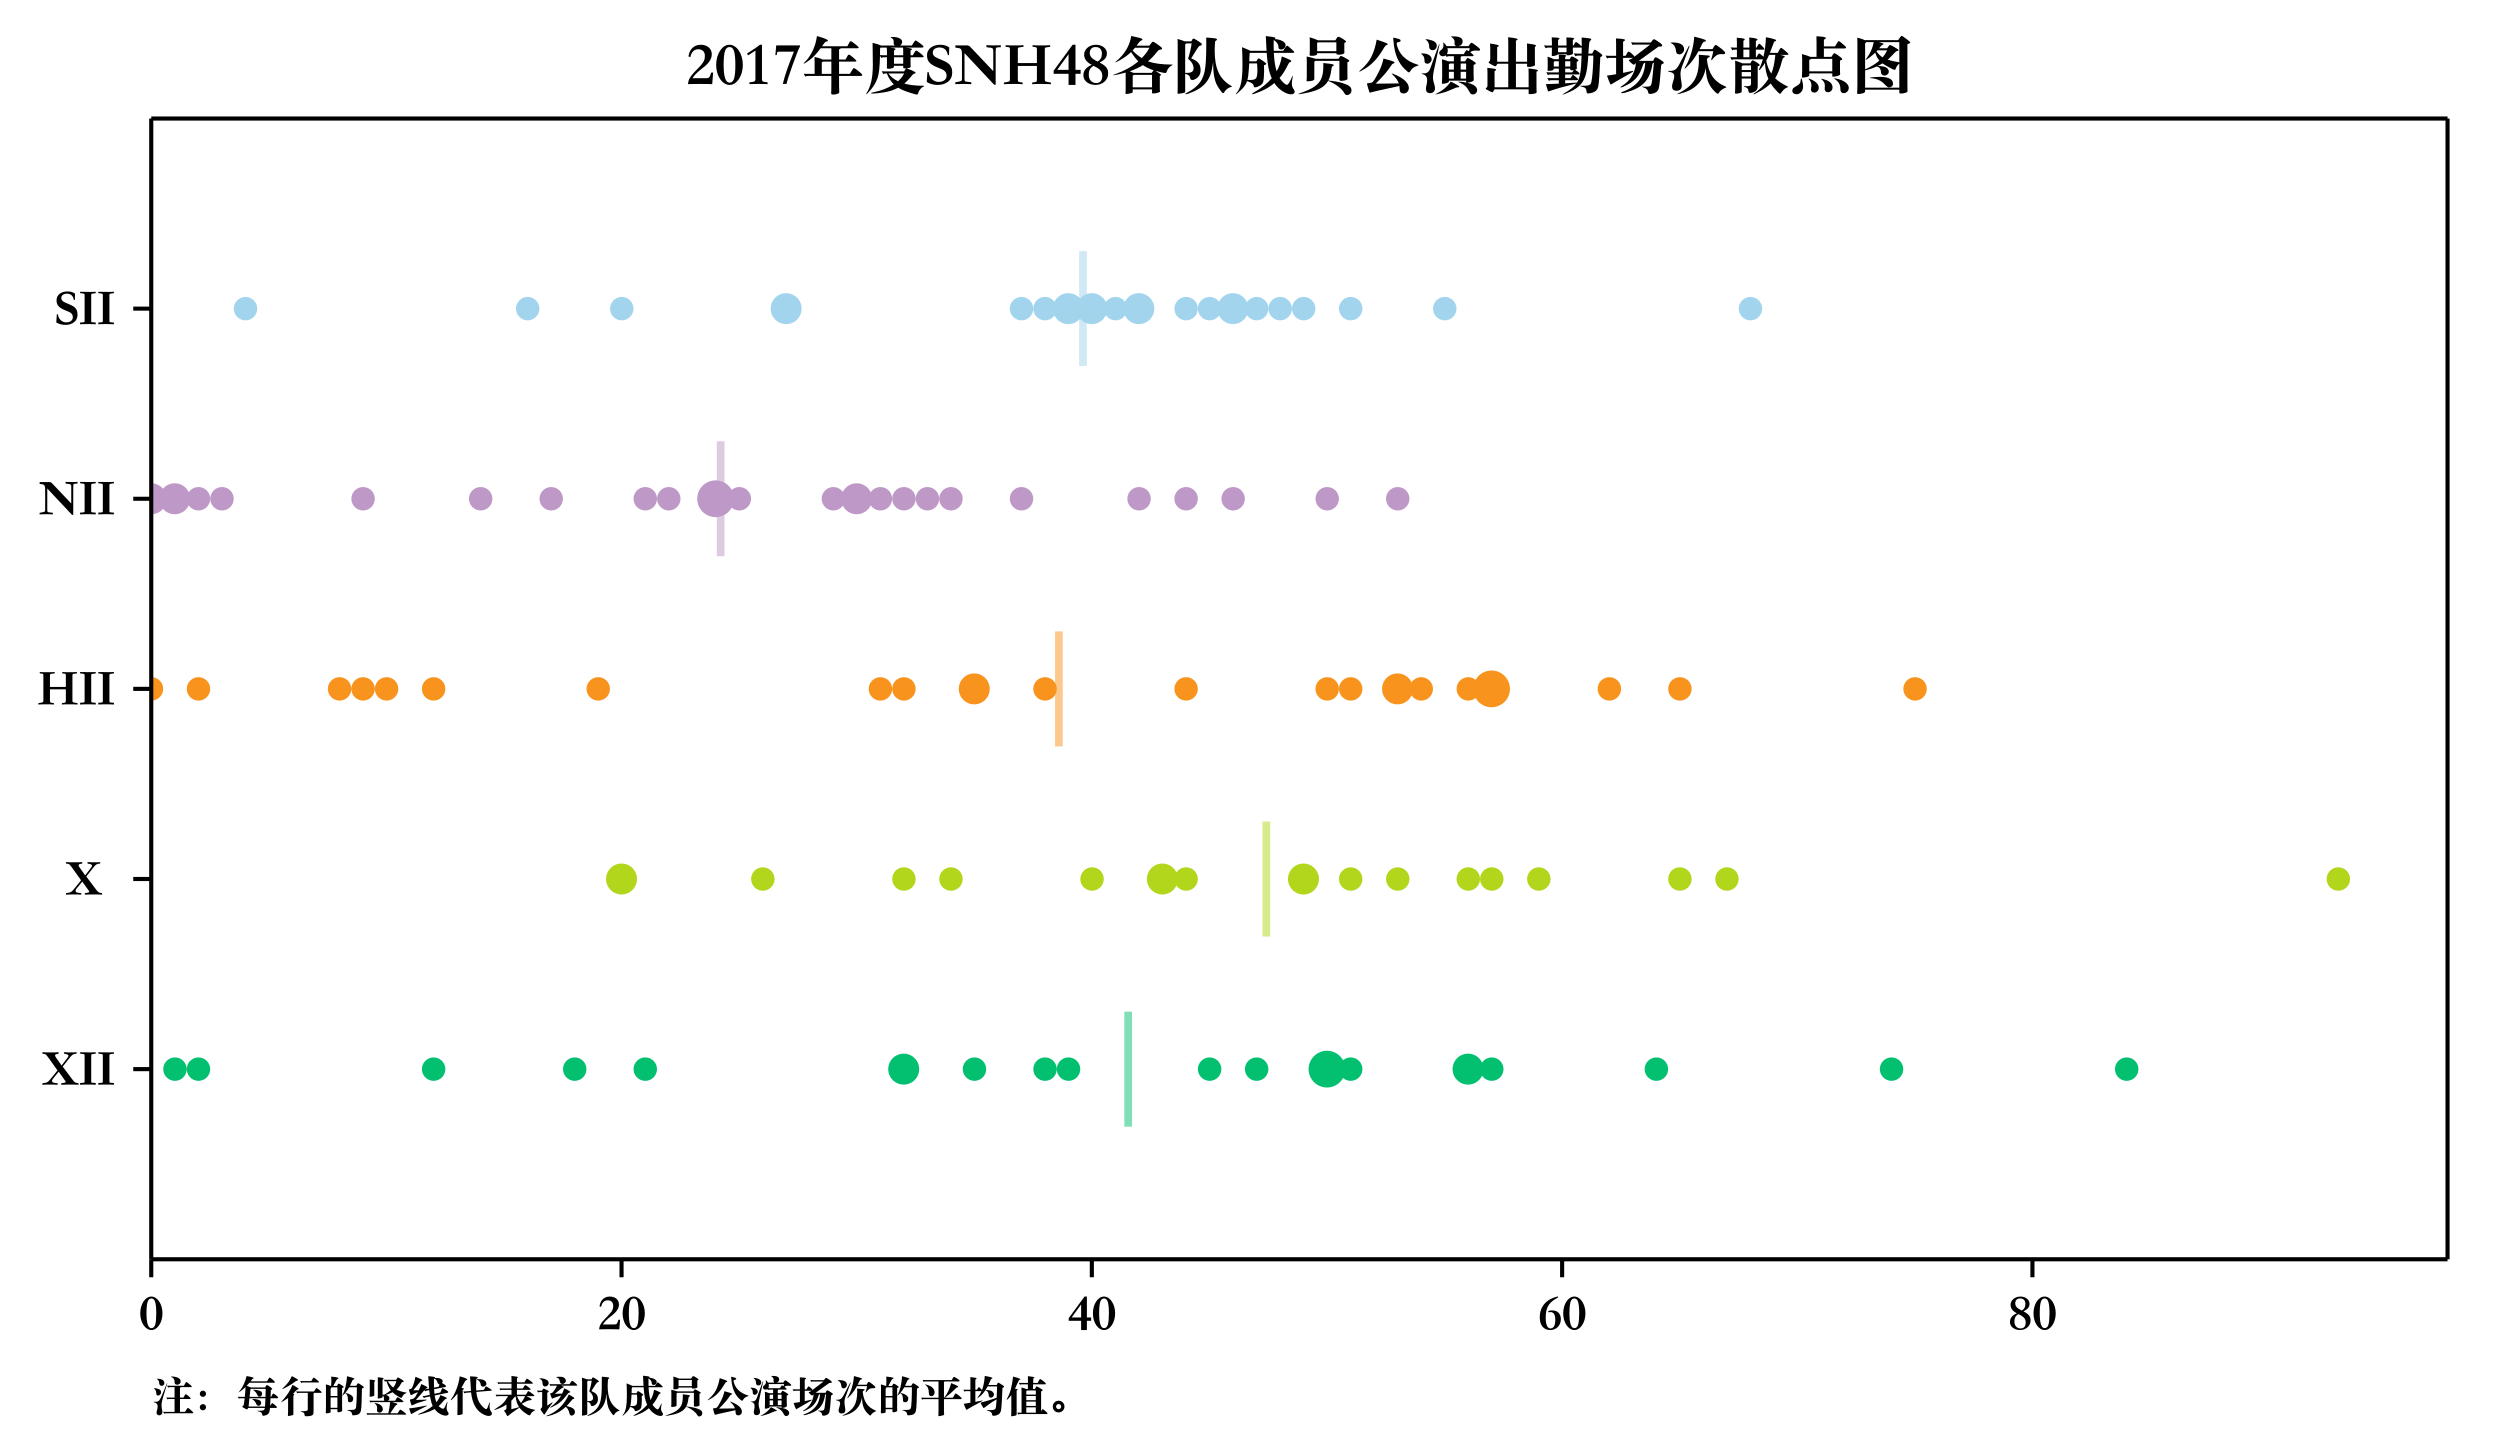 <svg height="376" viewBox="0 0 486 282" width="648" xmlns="http://www.w3.org/2000/svg" xmlns:xlink="http://www.w3.org/1999/xlink"><defs><style>*{stroke-linecap:butt;stroke-linejoin:round}</style></defs><g id="figure_1"><path d="M0 282.726h486.502V0H0z" fill="#fff" id="patch_1"/><g id="axes_1"><path d="M29.402 244.8h446.4V23.04h-446.4z" fill="#fff" id="patch_2"/><g id="PathCollection_1"><path clip-path="url(#p4f1d321147)" d="M340.249 61.772a1.773 1.773 0 1 0 0-3.545 1.773 1.773 0 0 0 0 3.545zM280.822 61.772a1.773 1.773 0 1 0 0-3.545 1.773 1.773 0 0 0 0 3.545zM262.537 61.772a1.773 1.773 0 1 0 0-3.545 1.773 1.773 0 0 0 0 3.545zM253.394 61.772a1.773 1.773 0 1 0 0-3.545 1.773 1.773 0 0 0 0 3.545zM248.823 61.772a1.773 1.773 0 1 0 0-3.545 1.773 1.773 0 0 0 0 3.545zM244.252 61.772a1.773 1.773 0 1 0 0-3.545 1.773 1.773 0 0 0 0 3.545zM239.68 62.507a2.507 2.507 0 1 0 0-5.014 2.507 2.507 0 0 0 0 5.014zM235.11 61.772a1.773 1.773 0 1 0-.001-3.545 1.773 1.773 0 0 0 0 3.545zM230.538 61.772a1.773 1.773 0 1 0 0-3.545 1.773 1.773 0 0 0 0 3.545zM221.395 62.507a2.507 2.507 0 1 0 0-5.014 2.507 2.507 0 0 0 0 5.014zM216.824 61.772a1.773 1.773 0 1 0 0-3.545 1.773 1.773 0 0 0 0 3.545zM212.253 62.507a2.507 2.507 0 1 0 0-5.014 2.507 2.507 0 0 0 0 5.014z" fill="#a2d5ed" stroke="#a2d5ed"/><path clip-path="url(#p4f1d321147)" d="M207.681 62.507a2.507 2.507 0 1 0 0-5.014 2.507 2.507 0 0 0 0 5.014zM203.11 61.772a1.773 1.773 0 1 0 0-3.545 1.773 1.773 0 0 0 0 3.545zM198.539 61.772a1.773 1.773 0 1 0 0-3.545 1.773 1.773 0 0 0 0 3.545zM152.826 62.507a2.507 2.507 0 1 0 0-5.014 2.507 2.507 0 0 0 0 5.014zM120.827 61.772a1.773 1.773 0 1 0 0-3.545 1.773 1.773 0 0 0 0 3.545zM102.542 61.772a1.773 1.773 0 1 0 0-3.545 1.773 1.773 0 0 0 0 3.545zM47.687 61.772a1.773 1.773 0 1 0 0-3.545 1.773 1.773 0 0 0 0 3.545z" fill="#a2d5ed" stroke="#a2d5ed"/><path clip-path="url(#p4f1d321147)" d="M271.68 98.732a1.773 1.773 0 1 0 0-3.545 1.773 1.773 0 0 0 0 3.545zM257.965 98.732a1.773 1.773 0 1 0 0-3.545 1.773 1.773 0 0 0 0 3.545zM239.68 98.732a1.773 1.773 0 1 0 0-3.545 1.773 1.773 0 0 0 0 3.545zM230.538 98.732a1.773 1.773 0 1 0 0-3.545 1.773 1.773 0 0 0 0 3.545zM221.395 98.732a1.773 1.773 0 1 0 0-3.545 1.773 1.773 0 0 0 0 3.545zM198.539 98.732a1.773 1.773 0 1 0 0-3.545 1.773 1.773 0 0 0 0 3.545zM184.825 98.732a1.773 1.773 0 1 0 0-3.545 1.773 1.773 0 0 0 0 3.545zM180.254 98.732a1.773 1.773 0 1 0 0-3.545 1.773 1.773 0 0 0 0 3.545zM175.682 98.732a1.773 1.773 0 1 0 0-3.545 1.773 1.773 0 0 0 0 3.545zM171.111 98.732a1.773 1.773 0 1 0 0-3.545 1.773 1.773 0 0 0 0 3.545zM166.54 99.467a2.507 2.507 0 1 0 0-5.014 2.507 2.507 0 0 0 0 5.014zM161.969 98.732a1.773 1.773 0 1 0 0-3.545 1.773 1.773 0 0 0 0 3.545zM143.684 98.732a1.773 1.773 0 1 0 0-3.545 1.773 1.773 0 0 0 0 3.545z" fill="#be98c7" stroke="#be98c7"/><path clip-path="url(#p4f1d321147)" d="M139.112 100.03a3.07 3.07 0 1 0 0-6.14 3.07 3.07 0 0 0 0 6.14zM129.97 98.732a1.773 1.773 0 1 0 0-3.545 1.773 1.773 0 0 0 0 3.545zM125.398 98.732a1.773 1.773 0 1 0 0-3.545 1.773 1.773 0 0 0 0 3.545zM107.113 98.732a1.773 1.773 0 1 0 0-3.545 1.773 1.773 0 0 0 0 3.545zM93.4 98.732a1.773 1.773 0 1 0 0-3.545 1.773 1.773 0 0 0 0 3.545zM70.543 98.732a1.773 1.773 0 1 0 0-3.545 1.773 1.773 0 0 0 0 3.545zM43.115 98.732a1.773 1.773 0 1 0 0-3.545 1.773 1.773 0 0 0 0 3.545zM38.544 98.732a1.773 1.773 0 1 0 0-3.545 1.773 1.773 0 0 0 0 3.545zM33.973 99.467a2.507 2.507 0 1 0 0-5.014 2.507 2.507 0 0 0 0 5.014z" fill="#be98c7" stroke="#be98c7"/><path clip-path="url(#p4f1d321147)" d="M29.402 99.467a2.507 2.507 0 1 0 0-5.014 2.507 2.507 0 0 0 0 5.014z" fill="#be98c7" stroke="#be98c7"/><path clip-path="url(#p4f1d321147)" d="M372.247 135.692a1.773 1.773 0 1 0 0-3.545 1.773 1.773 0 0 0 0 3.545zM326.535 135.692a1.773 1.773 0 1 0 0-3.545 1.773 1.773 0 0 0 0 3.545zM312.82 135.692a1.773 1.773 0 1 0 0-3.545 1.773 1.773 0 0 0 0 3.545zM289.964 136.99a3.07 3.07 0 1 0 0-6.14 3.07 3.07 0 0 0 0 6.14z" fill="#f8941d" stroke="#f8941d"/><path clip-path="url(#p4f1d321147)" d="M285.393 135.692a1.773 1.773 0 1 0 0-3.545 1.773 1.773 0 0 0 0 3.545zM276.25 135.692a1.773 1.773 0 1 0 0-3.545 1.773 1.773 0 0 0 0 3.545zM271.68 136.427a2.507 2.507 0 1 0 0-5.014 2.507 2.507 0 0 0 0 5.014zM262.537 135.692a1.773 1.773 0 1 0 0-3.545 1.773 1.773 0 0 0 0 3.545zM257.965 135.692a1.773 1.773 0 1 0 0-3.545 1.773 1.773 0 0 0 0 3.545zM230.538 135.692a1.773 1.773 0 1 0 0-3.545 1.773 1.773 0 0 0 0 3.545zM203.11 135.692a1.773 1.773 0 1 0 0-3.545 1.773 1.773 0 0 0 0 3.545zM189.396 136.427a2.507 2.507 0 1 0 0-5.014 2.507 2.507 0 0 0 0 5.014zM175.682 135.692a1.773 1.773 0 1 0 0-3.545 1.773 1.773 0 0 0 0 3.545zM171.111 135.692a1.773 1.773 0 1 0 0-3.545 1.773 1.773 0 0 0 0 3.545zM116.256 135.692a1.773 1.773 0 1 0 0-3.545 1.773 1.773 0 0 0 0 3.545zM84.257 135.692a1.773 1.773 0 1 0 0-3.545 1.773 1.773 0 0 0 0 3.545zM75.114 135.692a1.773 1.773 0 1 0 0-3.545 1.773 1.773 0 0 0 0 3.545zM70.543 135.692a1.773 1.773 0 1 0 0-3.545 1.773 1.773 0 0 0 0 3.545zM65.972 135.692a1.773 1.773 0 1 0 0-3.545 1.773 1.773 0 0 0 0 3.545zM38.544 135.692a1.773 1.773 0 1 0 0-3.545 1.773 1.773 0 0 0 0 3.545zM29.402 135.692a1.773 1.773 0 1 0 0-3.545 1.773 1.773 0 0 0 0 3.545z" fill="#f8941d" stroke="#f8941d"/><path clip-path="url(#p4f1d321147)" d="M454.53 172.652a1.773 1.773 0 1 0 0-3.545 1.773 1.773 0 0 0 0 3.545zM335.677 172.652a1.773 1.773 0 1 0 0-3.545 1.773 1.773 0 0 0 0 3.545zM326.535 172.652a1.773 1.773 0 1 0 0-3.545 1.773 1.773 0 0 0 0 3.545zM299.107 172.652a1.773 1.773 0 1 0 0-3.545 1.773 1.773 0 0 0 0 3.545zM289.964 172.652a1.773 1.773 0 1 0 0-3.545 1.773 1.773 0 0 0 0 3.545zM285.393 172.652a1.773 1.773 0 1 0 0-3.545 1.773 1.773 0 0 0 0 3.545zM271.68 172.652a1.773 1.773 0 1 0 0-3.545 1.773 1.773 0 0 0 0 3.545zM262.537 172.652a1.773 1.773 0 1 0 0-3.545 1.773 1.773 0 0 0 0 3.545zM253.394 173.387a2.507 2.507 0 1 0 0-5.014 2.507 2.507 0 0 0 0 5.014zM230.538 172.652a1.773 1.773 0 1 0 0-3.545 1.773 1.773 0 0 0 0 3.545zM225.967 173.387a2.507 2.507 0 1 0 0-5.014 2.507 2.507 0 0 0 0 5.014zM212.253 172.652a1.773 1.773 0 1 0 0-3.545 1.773 1.773 0 0 0 0 3.545zM184.825 172.652a1.773 1.773 0 1 0 0-3.545 1.773 1.773 0 0 0 0 3.545zM175.682 172.652a1.773 1.773 0 1 0 0-3.545 1.773 1.773 0 0 0 0 3.545zM148.255 172.652a1.773 1.773 0 1 0 0-3.545 1.773 1.773 0 0 0 0 3.545zM120.827 173.387a2.507 2.507 0 1 0 0-5.014 2.507 2.507 0 0 0 0 5.014z" fill="#b1d61b" stroke="#b1d61b"/><path clip-path="url(#p4f1d321147)" d="M413.389 209.612a1.773 1.773 0 1 0 0-3.545 1.773 1.773 0 0 0 0 3.545zM367.676 209.612a1.773 1.773 0 1 0 0-3.545 1.773 1.773 0 0 0 0 3.545zM321.963 209.612a1.773 1.773 0 1 0 0-3.545 1.773 1.773 0 0 0 0 3.545zM289.964 209.612a1.773 1.773 0 1 0 0-3.545 1.773 1.773 0 0 0 0 3.545zM285.393 210.347a2.507 2.507 0 1 0 0-5.014 2.507 2.507 0 0 0 0 5.014zM262.537 209.612a1.773 1.773 0 1 0 0-3.545 1.773 1.773 0 0 0 0 3.545z" fill="#03c070" stroke="#03c070"/><path clip-path="url(#p4f1d321147)" d="M257.965 210.91a3.07 3.07 0 1 0 0-6.14 3.07 3.07 0 0 0 0 6.14zM244.252 209.612a1.773 1.773 0 1 0 0-3.545 1.773 1.773 0 0 0 0 3.545zM235.11 209.612a1.773 1.773 0 1 0-.001-3.545 1.773 1.773 0 0 0 0 3.545zM207.681 209.612a1.773 1.773 0 1 0 0-3.545 1.773 1.773 0 0 0 0 3.545zM203.11 209.612a1.773 1.773 0 1 0 0-3.545 1.773 1.773 0 0 0 0 3.545zM189.396 209.612a1.773 1.773 0 1 0 0-3.545 1.773 1.773 0 0 0 0 3.545zM175.682 210.347a2.507 2.507 0 1 0 0-5.014 2.507 2.507 0 0 0 0 5.014zM125.398 209.612a1.773 1.773 0 1 0 0-3.545 1.773 1.773 0 0 0 0 3.545zM111.685 209.612a1.773 1.773 0 1 0 0-3.545 1.773 1.773 0 0 0 0 3.545zM84.257 209.612a1.773 1.773 0 1 0 0-3.545 1.773 1.773 0 0 0 0 3.545zM38.544 209.612a1.773 1.773 0 1 0 0-3.545 1.773 1.773 0 0 0 0 3.545zM33.973 209.612a1.773 1.773 0 1 0 0-3.545 1.773 1.773 0 0 0 0 3.545z" fill="#03c070" stroke="#03c070"/></g><g id="PathCollection_2" fill-opacity=".5" stroke-opacity=".5" stroke-width="1.5"><path clip-path="url(#p4f1d321147)" d="M210.538 71.18V48.82" fill="#a2d5ed" stroke="#a2d5ed"/><path clip-path="url(#p4f1d321147)" d="M140.092 108.14V85.78" fill="#be98c7" stroke="#be98c7"/><path clip-path="url(#p4f1d321147)" d="M205.853 145.1v-22.36" fill="#f8941d" stroke="#f8941d"/><path clip-path="url(#p4f1d321147)" d="M246.176 182.06V159.7" fill="#b1d61b" stroke="#b1d61b"/><path clip-path="url(#p4f1d321147)" d="M219.317 219.02v-22.36" fill="#03c070" stroke="#03c070"/></g><g id="matplotlib.axis_1"><g id="xtick_1"><g id="line2d_1"><defs><path d="M0 0v3.5" id="m952e0415a4" stroke="#000" stroke-width=".8"/></defs><use x="29.402" xlink:href="#m952e0415a4" y="244.8" stroke="#000" stroke-width=".8"/></g><g id="text_1"><defs><path d="M23.703 69.5q4.297 0 8.25-2.547 3.953-2.547 6.89-6.953 2.954-4.406 4.704-10.36 1.75-5.937 1.75-12.734 0-6.703-1.703-12.61-1.688-5.89-4.64-10.343-2.954-4.453-6.86-7-3.89-2.547-8.297-2.547-4.297 0-8.25 2.5-3.953 2.5-6.953 6.844-3 4.344-4.75 10.297t-1.75 12.75q0 6.906 1.75 12.906 1.75 6 4.703 10.39Q11.5 64.5 15.39 67q3.906 2.5 8.312 2.5zm0-61.406q5.5 0 7.5 7t2 21.812q0 14.797-2.062 21.844-2.047 7.047-7.438 7.047-5.406 0-7.453-7-2.047-7-2.047-21.89 0-28.813 9.5-28.813z" id="STSongti-SC-Black-30"/></defs><use xlink:href="#STSongti-SC-Black-30" transform="matrix(.1 0 0 -.1 27.056 259)"/></g></g><g id="xtick_2"><use x="120.827" xlink:href="#m952e0415a4" y="244.8" stroke="#000" stroke-width=".8" id="line2d_2"/><g id="text_2"><defs><path d="M42.594 5.703q-3.594.094-7.797.188Q30.594 6 24.094 6 17.5 6 12.14 5.953q-5.344-.047-8.844-.25.297 2.39.797 4.594.5 2.203 1.797 4.656 1.312 2.453 3.562 5.344 2.25 2.906 6.047 6.797l3.703 3.812q3.89 3.89 6.188 6.782 2.312 2.906 3.5 5.25 1.203 2.359 1.5 4.453.312 2.109.312 4.515 0 4.688-2.906 7.485-2.89 2.812-7.797 2.812-5.094 0-8.344-3.312-3.25-3.297-4.453-9.485l-3.11 1.188q1.407 9.203 6.75 14.047 5.36 4.859 13.36 4.859 3.594 0 6.797-1t5.594-2.953q2.406-1.953 3.86-4.797 1.452-2.844 1.452-6.547 0-3.906-1.406-7.203t-3.813-6.25q-2.39-2.953-5.546-5.656-3.141-2.688-6.547-5.297l-3-2.39q-2.594-2.11-5.5-5.11-2.89-3-5.39-7h21.702q2.5 0 3.797.5 1.297.5 2.047 1.64.75 1.157 1.297 2.907.547 1.75 1.453 4.156h3.094z" id="STSongti-SC-Black-32"/></defs><g transform="matrix(.1 0 0 -.1 116.137 259)"><use xlink:href="#STSongti-SC-Black-32"/><use x="46.9" xlink:href="#STSongti-SC-Black-30"/></g></g></g><g id="xtick_3"><use x="212.253" xlink:href="#m952e0415a4" y="244.8" stroke="#000" stroke-width=".8" id="line2d_3"/><g id="text_3"><defs><path d="M32.594 69.5h4.703V28.797h8.297v-6.39h-8.297v-18H26.094v18H1.906V27.5l13.188 18q4.5 6 8.797 12 4.312 6 8.703 12zm-6.5-40.703v25.406Q22.704 49.5 20.14 46q-2.547-3.5-4.641-6.36-2.094-2.843-3.953-5.453-1.844-2.593-3.844-5.39z" id="STSongti-SC-Black-34"/></defs><g transform="matrix(.1 0 0 -.1 207.562 259)"><use xlink:href="#STSongti-SC-Black-34"/><use x="46.9" xlink:href="#STSongti-SC-Black-30"/></g></g></g><g id="xtick_4"><use x="303.678" xlink:href="#m952e0415a4" y="244.8" stroke="#000" stroke-width=".8" id="line2d_4"/><g id="text_4"><defs><path d="M38.406 69.797l.797-1.89q-5.797-3.204-10.36-6.563-4.546-3.344-7.655-7.75-3.094-4.39-4.688-10.453-1.594-6.047-1.594-14.641 0-2.797.297-6.406.297-3.594 1.25-6.844.953-3.25 2.844-5.453 1.906-2.203 5.11-2.203 4.093 0 6.64 3.953 2.547 3.953 2.547 12.86 0 7.5-2.407 11.25-2.39 3.75-6.89 3.75-1.89 0-3.703-.813l-.797 2.61q1.61.702 3.36 1.046 1.75.344 4.14.344 8.297 0 12.703-4.703 4.406-4.688 4.406-12.485 0-4.812-1.656-8.656-1.656-3.844-4.453-6.594-2.797-2.75-6.5-4.25t-7.89-1.5q-5.313 0-9.157 1.89-3.844 1.907-6.406 5.25-2.547 3.36-3.75 7.86-1.188 4.5-1.188 9.688 0 8.812 2.75 15.656 2.75 6.844 7.5 11.844 4.75 5 11.14 8.25 6.407 3.25 13.61 4.953z" id="STSongti-SC-Black-36"/></defs><g transform="matrix(.1 0 0 -.1 298.988 259)"><use xlink:href="#STSongti-SC-Black-36"/><use x="46.9" xlink:href="#STSongti-SC-Black-30"/></g></g></g><g id="xtick_5"><use x="395.104" xlink:href="#m952e0415a4" y="244.8" stroke="#000" stroke-width=".8" id="line2d_5"/><g id="text_5"><defs><path d="M16.703 37Q4.406 43.094 4.406 53.5q0 3.094 1.344 5.938 1.344 2.859 3.89 5.109 2.563 2.25 6.063 3.594 3.5 1.359 7.89 1.359 3.907 0 7.157-1.11 3.25-1.093 5.594-3 2.36-1.89 3.656-4.437 1.297-2.547 1.297-5.453t-.86-5q-.843-2.094-2.343-3.75-1.5-1.656-3.703-3.11-2.188-1.437-4.891-3.046 4.906-2.39 7.703-4.703 2.797-2.297 4.14-4.547 1.36-2.25 1.657-4.5.297-2.25.297-4.438 0-3.812-1.656-7.11Q40 12 37.25 9.595q-2.75-2.39-6.453-3.797-3.703-1.39-7.89-1.39-4.407 0-8.063 1.25-3.64 1.25-6.25 3.343-2.594 2.094-4 4.938-1.39 2.859-1.39 6.062 0 2.406.64 4.75.656 2.344 2.25 4.547 1.61 2.203 4.203 4.094 2.61 1.906 6.406 3.609zm9.594 5.297q3.703 2.297 5.297 5.297 1.61 3 1.61 7.5 0 4.703-2.454 7.703-2.453 3-7.75 3-4.906 0-7.203-2.75-2.297-2.75-2.297-6.844 0-4.11 2.844-7.36 2.86-3.25 9.953-6.546zm-6.703-6.89Q17.297 34 15.797 32.452q-1.5-1.547-2.36-3.297-.843-1.75-1.187-3.812-.344-2.047-.344-4.547 0-6.094 3.344-9.703Q18.594 7.5 23.703 7.5q10.094 0 10.094 11.797 0 2.797-.86 5-.843 2.203-2.593 4.094-1.75 1.906-4.453 3.609-2.688 1.703-6.297 3.406z" id="STSongti-SC-Black-38"/></defs><g transform="matrix(.1 0 0 -.1 390.413 259)"><use xlink:href="#STSongti-SC-Black-38"/><use x="46.9" xlink:href="#STSongti-SC-Black-30"/></g></g></g></g><g id="matplotlib.axis_2"><g id="ytick_1"><g id="line2d_6"><defs><path d="M0 0h-3.5" id="m11f91c9850" stroke="#000" stroke-width=".8"/></defs><use x="29.402" xlink:href="#m11f91c9850" y="60" stroke="#000" stroke-width=".8"/></g><g id="text_6"><defs><path d="M36.797 52.703q-1.39 6.594-4.75 9.484-3.344 2.907-9.14 2.907-4.204 0-7.407-2.203-3.203-2.188-3.203-6.094 0-2.39 1.047-4.094Q14.406 51 16.297 49.75q1.906-1.25 4.5-2.36L26.5 45q4.594-1.906 7.844-3.75t5.343-4.203q2.11-2.344 3.11-5.406 1-3.047 1-7.438 0-4.61-1.703-8.265-1.688-3.641-4.844-6.188-3.156-2.547-7.5-3.953-4.344-1.39-9.547-1.39-9.703 0-17.703 4.687L3.594 25h2.203Q6 21.703 7.344 18.844q1.36-2.844 3.547-5 2.203-2.14 5-3.344 2.812-1.203 6.015-1.203 2.5 0 4.844.64 2.344.657 4.094 1.907 1.75 1.25 2.797 3.094 1.062 1.859 1.062 4.265 0 3.094-1.11 5.14-1.093 2.063-3.25 3.563-2.14 1.5-5.296 2.75-3.14 1.25-7.14 2.938-4.5 1.906-7.407 4Q7.594 39.704 5.937 42q-1.64 2.297-2.296 4.844Q3 49.406 3 52.094q0 4.703 1.89 8 1.907 3.312 5 5.406 3.11 2.094 6.954 3.047 3.86.953 7.656.953 8.703 0 14.5-4.406l-.406-12.39z" id="STSongti-SC-Black-53"/><path d="M11.297 12.406v49.688q0 1.703-.547 2.406-.547.703-1.953.797l-6.297.906v2.594q1-.297 21-.297 5.906 0 9.406.297v-2.703l-6.312-.89q-1.39-.11-1.953-.704-.547-.594-.547-2.406V12.406q0-1.812.5-2.312.5-.5 2-.594l6.312-.5V5.594q-2 .203-5.75.297Q23.406 6 17.703 6 12 6 8.25 5.89 4.5 5.798 2.5 5.595V9l6.297.5q1.5.203 2 .703.5.5.5 2.203z" id="STSongti-SC-Black-49"/></defs><g transform="matrix(.1 0 0 -.1 10.69 63.6)"><use xlink:href="#STSongti-SC-Black-53"/><use x="46.3" xlink:href="#STSongti-SC-Black-49"/><use x="81.7" xlink:href="#STSongti-SC-Black-49"/></g></g></g><g id="ytick_2"><use x="29.402" xlink:href="#m11f91c9850" y="96.96" stroke="#000" stroke-width=".8" id="line2d_7"/><g id="text_7"><defs><path d="M17.406 14.094q0-2.5.594-3.344.594-.844 2.5-1.047l7.906-1v-3q-6 .297-12 .297T2.5 5.703v3l5.5 1q3.406.594 4.344 1.39.953.813.953 3v40.313q0 4.594-1 6.844T8.5 64l-5.906.906V68.5H20.64q1.453 0 2.5-.203 1.062-.203 1.859-.75.797-.547 1.906-1.64L64 26.702v32.703q0 2.688-.86 3.844-.843 1.156-2.734 1.344l-7.5 1v3.203q2.797-.297 10.797-.297 4 0 7.547.047 3.547.047 4.953.25v-3.203l-5.906-.39Q68.594 65 68.25 63.546q-.344-1.453-.344-4.14V4.702H65.5L17.406 55.906z" id="STSongti-SC-Black-4e"/></defs><g transform="matrix(.1 0 0 -.1 7.45 100.56)"><use xlink:href="#STSongti-SC-Black-4e"/><use x="78.7" xlink:href="#STSongti-SC-Black-49"/><use x="114.1" xlink:href="#STSongti-SC-Black-49"/></g></g></g><g id="ytick_3"><use x="29.402" xlink:href="#m11f91c9850" y="133.92" stroke="#000" stroke-width=".8" id="line2d_8"/><g id="text_8"><defs><path d="M56 61.797q0 2.11-.5 2.86t-1.703.937l-4.797.61v2.593q1.906-.203 5.953-.297 4.047-.094 8.344-.094t8.344.094q4.062.094 5.859.297v-2.594l-6.594-1q-1.312-.203-1.719-.906-.39-.703-.39-2.594V13.797q0-2.203.453-3 .453-.797 2.25-1.203l7.203-1.39v-2.61q-2.5.203-6.75.297-4.25.109-8.36.109h-4.156q-2.14 0-4.187-.047t-3.86-.156q-1.796-.094-3.093-.203v2.61l5.703 1q1.203.202 1.594 1.202.406 1 .406 3.39v21.407H25.094V13.797q0-2.5.406-3.453.406-.938 1.703-1.14l5.703-1v-2.61q-1.312.11-3.11.203-1.796.11-3.843.156Q23.906 6 21.703 6H17.5q-4 0-8.25-.11Q5 5.798 2.5 5.595v2.61l7.203 1.39q1.594.312 2.094 1.203.5.906.5 3v48q0 2.11-.5 2.86t-1.703.937l-4.797.61v2.593q1.906-.203 6-.297 4.11-.094 8.61-.094 4.39 0 8.484.094 4.109.094 5.906.297v-2.594l-7.094-1Q25.906 65 25.5 64.25q-.406-.75-.406-2.547V39.797H56z" id="STSongti-SC-Black-48"/></defs><g transform="matrix(.1 0 0 -.1 7.2 137.52)"><use xlink:href="#STSongti-SC-Black-48"/><use x="81.2" xlink:href="#STSongti-SC-Black-49"/><use x="116.6" xlink:href="#STSongti-SC-Black-49"/></g></g></g><g id="ytick_4"><use x="29.402" xlink:href="#m11f91c9850" y="170.88" stroke="#000" stroke-width=".8" id="line2d_9"/><g id="text_9"><defs><path d="M32.203 31L21.406 17.703q-1.703-2.11-2.062-3.61-.344-1.5.25-2.546.61-1.047 1.906-1.594 1.297-.547 3-.75l5.797-.703V5.594Q27.5 5.797 24 5.89 20.5 6 16.094 6q-4.39 0-8.25-.11Q4 5.798.5 5.595V8.5l6.406 1q2.5.5 4.64 2.203 2.157 1.703 4.86 5.203l13.5 16.594-18.61 26Q9.907 61.297 9 62.438q-.906 1.156-1.563 1.75-.64.609-1.14.812-.5.203-1.203.297L.5 66.203v2.703q2.906-.203 6.906-.312 4-.094 9.39-.094 5.407 0 9.345.094 3.953.11 5.953.312 0-.703.047-1.36.062-.64.062-1.343l-3.61-.906q-3.5-.5-3.5-2.406 0-1.891 2.11-4.797l10.703-15 11.89 15.61q1.407 1.89 1.407 3.202 0 2.094-3.5 3l-5.297 1.297v2.703q2.688-.203 6.094-.312 3.406-.094 7.594-.094 4.203 0 6.906.094 2.703.11 4.094.312v-2.703l-5.188-1q-1.703-.297-3.703-2.047-2-1.75-4.5-4.953L40 40.906l19.203-25.61q4-5.39 6.89-5.89l4.704-.906V5.594q-3.094.203-7.25.297-4.14.109-8.64.109-4.5 0-9.11-.11-4.594-.093-8.594-.296V8.5l3.594.594q1.906.312 3.094.61 1.203.296 1.656.796.453.5.094 1.453-.344.953-1.547 2.453z" id="STSongti-SC-Black-58"/></defs><g transform="matrix(.1 0 0 -.1 12.772 174.48)"><use xlink:href="#STSongti-SC-Black-58"/><use x="71.3" xlink:href="#STSongti-SC-Black-20"/></g></g></g><g id="ytick_5"><use x="29.402" xlink:href="#m11f91c9850" y="207.84" stroke="#000" stroke-width=".8" id="line2d_10"/><g transform="matrix(.1 0 0 -.1 8.19 211.44)" id="text_10"><use xlink:href="#STSongti-SC-Black-58"/><use x="71.3" xlink:href="#STSongti-SC-Black-49"/><use x="106.7" xlink:href="#STSongti-SC-Black-49"/></g></g></g><path d="M29.402 244.8V23.04" fill="none" stroke="#000" stroke-linecap="square" stroke-width=".8" id="patch_3"/><path d="M475.802 244.8V23.04" fill="none" stroke="#000" stroke-linecap="square" stroke-width=".8" id="patch_4"/><path d="M29.402 244.8h446.4" fill="none" stroke="#000" stroke-linecap="square" stroke-width=".8" id="patch_5"/><path d="M29.402 23.04h446.4" fill="none" stroke="#000" stroke-linecap="square" stroke-width=".8" id="patch_6"/><g id="text_11"><defs><path d="M47.297 81.703q8.406 0 15-2.906 6.61-2.89 6.61-8.5 0-3.5-2.25-5.703-2.25-2.188-5.954-2.188-2.5 0-4.312 1.297-1.797 1.297-1.797 5.688 0 4.406-1.797 6.859Q51 78.703 47 80.594q-.906.406-.906.75 0 .36 1.203.36zM13.907 76.5q7.39 0 12.093-2.547t4.703-7.86q0-2.796-1.86-4.546-1.843-1.75-4.452-1.75-2.594 0-4.203 1.844Q18.593 63.5 18.5 66.5q-.203 6.5-5.094 8.906-.812.39-.812.735 0 .359 1.312.359zM67.296 29V-1.203H79q1.406 2.406 3.344 5.297Q84.297 7 84.797 7.547q.5.547 1.11.547 1.39 0 7.03-5.156 5.657-5.141 5.657-6.282 0-1.156-2-1.156H34q-2 0-3.594-1.094l-2.61 4.688q2.407-.297 5-.297h21.798V29h-13q-2 0-3.594-1.094l-2.594 4.688q2.39-.297 5-.297h14.188v24.406H43.297q-2 0-3.594-1.11l-2.61 4.704q2.407-.297 5-.297h34.5q1.204 2.5 2.798 5.14 1.609 2.657 2 3.11.406.453.906.453.703 0 4.453-2.812 3.75-2.797 6-5Q95 58.703 95 57.906q0-1.203-2-1.203H68.797q-.594-1.406-1.5-2V32.297H75.5q2.203 4.5 3.39 6.25 1.204 1.75 1.907 1.75 1.11 0 6.406-4.406Q92.5 31.5 92.5 30.25t-2-1.25zM37.203 64.5l-9.11-30q-4-12.906-4-19.5 0-6.594 1.048-10.547Q26.203.5 26.203-1.297q0-3.61-2.203-5.797-2.203-2.203-5.11-2.203-2.89 0-4.687 1.703Q12.406-5.906 12.406-3q0 1.703.594 3.594 2 6.812 2 10.86 0 4.046-1.906 6.343-1.89 2.297-6.594 3.5-1.094.297-1.094.75T6.5 22.5l3.703-.094q5.703 0 8.344 3.14 2.656 3.157 5.547 9.954l12.312 29.297q.688 1.61.89 1.61.204 0 .204-.407 0-.406-.297-1.5zM6.906 54.297q5.39 0 10.735-2.203Q23 49.906 23 44.906q0-3.312-2.11-5.61Q18.798 37 15.907 37q-1.312 0-2.765 1.203-1.438 1.203-1.438 4.5Q11.703 46 10.25 49q-1.453 3-3.547 4.094-.797.5-.797.843 0 .36 1 .36z" id="STSongti-SC-Black-6ce8"/><path d="M21 48.5q3 0 5.14-2.156 2.157-2.14 2.157-5.14 0-3-2.156-5.157Q24 33.907 21 33.907t-5.156 2.14q-2.14 2.156-2.14 5.156 0 3 2.14 5.14Q18 48.5 21 48.5zM21 17q3.203 0 5.25-2.11 2.047-2.093 2.047-5.14 0-3.047-2.156-5.203Q24 2.407 21 2.407t-5.156 2.14q-2.14 2.156-2.14 5.156 0 3 2.14 5.14Q18 17 21 17z" id="STSongti-SC-Black-ff1a"/><path d="M32.5 70.297h38.594q4.906 9 6.312 9 .594 0 2.64-1.5 2.048-1.5 4.798-3.953 2.75-2.438 3.75-3.594 1-1.156 1-1.953Q89.594 67 87.5 67H29.797q-4.594-5.406-6.297-7.203 6.406-2.094 10-3.797h33.203q2.594 5.594 4.39 5.594 1.204 0 6.844-3.953 5.657-3.938 5.657-5.094 0-1.14-3.5-2.453L79.5 34h1.203q3.703 7.797 5.39 7.797 1.11 0 6.157-4t5.047-5.547q0-1.547-2.297-1.547H79.297q-.703-17.5-.797-17.906 2.594 4.297 3.5 5.344.906 1.062 1.5 1.062 1.203 0 6.047-4.11Q94.407 11 94.407 9.5T92.093 8h-13.89Q77.5-.703 75.25-4.203T68.844-9q-4.14-1.297-6.453-1.297-2.297 0-2.391 2.5-.203 6.5-10.297 8.094-1.406.203-1.406.656t1.203.453l4.203-.11q6.797 0 9.39 1.454 2.61 1.453 3.11 5.25H27.406l-1.812-2.406q-.688-1-1.438-1t-2.75.953q-2 .953-4.656 2.547-2.656 1.61-3.203 2.11-.547.5-.547.937 0 .453 1.297 1.156 1.297.703 2 2.25.703 1.547 1.344 6.64.656 5.11 1.062 9.516H8.906q-2 0-3.61-1.11l-2.593 4.704q2.39-.297 5-.297h11.39q1.11 9.5 1.813 23.094-3.703-3.688-9.203-7.938t-6.406-4.25q-.203 0-.203.094 0 .406 1.312 1.906 5.188 5.89 9.938 15.688 4.75 9.812 6.953 20.11 5.203-.704 9.797-1.86 4.61-1.14 5.703-1.703 1.11-.547 1.11-1.141 0-.703-1.157-1.156-1.156-.438-1.86-1.094-.687-.656-4.39-5.453zM30.297 34h37.297l.5 18.703H32.906q-.312-.5-.515-1.25-.188-.75-.891-6.703-.703-5.953-1.203-10.75zm9.906 16.5q6.797 0 13.14-2 6.36-2 6.36-7.297 0-2.906-1.906-4.86-1.89-1.937-3.953-1.937-2.047 0-3.547 1.25T48 39.296q-.797 2.407-3.25 5.345-2.453 2.953-4.25 4-1.797 1.062-1.797 1.453 0 .406 1.5.406zM67.5 30.703H29.906L28 11.297h38.5q.5 7.203 1 19.406zM38 29.093q6.797 0 13.14-2 6.36-2 6.36-7.296 0-2.89-1.906-4.844Q53.704 13 51.64 13q-2.047 0-3.547 1.25t-2.297 3.64q-.797 2.407-3.25 5.36-2.453 2.953-4.25 4-1.797 1.047-1.797 1.438 0 .406 1.5.406z" id="STSongti-SC-Black-6bcf"/><path d="M29.297 82.594Q34.703 80 38.64 77.64q3.953-2.344 4.547-3 .609-.641.609-1.235 0-1-1.594-1.312-3-.39-7.11-3.797-5.687-4.703-16.046-10.36-10.344-5.64-11.844-5.64-.406 0-.406.39 0 .407 1.297 1.61 9.11 8.297 13.453 14.453 4.36 6.156 7.75 13.844zm45.5-11.688q2 3.797 3.594 5.985 1.609 2.203 2.312 2.203 1.094 0 6.688-4.75Q93 69.594 93 68.594t-2-1H54.906q-2 0-3.61-1.094l-2.593 4.703q2.39-.297 5-.297zM20.5 31.296q-4.906-3.5-9.656-6.358-4.75-2.844-5.25-3.094t-.75-.25q-.25 0-.25.343 0 .36 1 1.47Q16 35 21.25 43.25t9.547 18.656q3.203-1.203 8.547-4.703 5.36-3.5 5.656-3.86.297-.343.297-.952 0-.594-1.5-1.094-3.703-1.094-4.953-2.906-1.25-1.797-6.64-7.297Q35 40.204 35 39.25q0-.953-2.094-1.953V-6.797q0-.906-.5-1.453t-4.953-1.594Q23-10.906 20.797-10.906q-.703 0-.703 1L20.406-.5q.094 4.406.094 8.297zm46.094 12h-21q-2 0-3.594-1.093l-2.594 4.703q2.39-.312 5-.312h36.797q3.203 5.203 4.203 6.547 1 1.359 1.688 1.359 1.312 0 6.75-4.5 5.453-4.5 5.453-5.61 0-1.093-2-1.093H81.203q-.11-.89-1-2.094v-41q0-4.906-1.11-7.203Q78-9.297 73.892-10.39q-4.094-1.11-11.188-1.11-1.5 0-2.562.86-1.047.843-1.047 2.046 0 3.5-1.907 5.156-1.89 1.641-6.28 2.532-1.11.203-1.11.703 0 .5 2.797.5 7.312 0 10.656.844 3.344.859 3.344 3.062z" id="STSongti-SC-Black-884c"/><path d="M54.594 42.797q-.797-.39-3.703-3.297-2.891-2.906-3.188-2.906-.297 0-.297.343 0 .36.594 1.47 8.703 15.89 10.594 43.89Q64.406 81 69.344 79.39q4.953-1.594 5.703-2.141.75-.547.75-1.297 0-.75-1.953-1.25-1.938-.5-2.844-2.61l-5.594-12.296h14.688q2.812 6 4.5 6 1.11 0 4.797-2.406Q93.094 61 95.5 59.203q2.406-1.797 2.406-3.156 0-1.344-4.406-2.453-.094-14.89-.75-31.14T91.047 1.546Q90-3.093 87.203-5.547 84.406-8 80-8.64q-4.406-.656-6.36-.656-1.937 0-2.546.547-.594.547-.844 3.156Q70-3 67.594-1q-2.39 2-7.297 3.203-1.89.5-1.89.844 0 .36 1.5.36L67 3.296q6.094 0 8.688.89 2.609.907 3.562 3.704.953 2.812 1.64 17.062.704 14.25.704 31.547h-17.89Q59.5 49 54.796 43.594q9.11-2.5 13.703-5.907 4.594-3.39 4.594-7.593 0-4.188-2.047-6.5-2.047-2.297-5.25-2.297t-4.203 1.344q-1 1.359-1 5.953 0 10.703-6 14.203zM21.297 59.5q.61 6.094.61 11.25T21.5 81.5q5.094-.5 9.938-1.297 4.859-.797 6.062-1.297 1.203-.5 1.203-1.156 0-.656-1.703-1.406-1.703-.75-3.656-3.75-1.938-3-6.938-13.094H35q1.297 2.797 2.297 4.094 1 1.312 2.047 1.312 1.062 0 6.203-3.312 5.156-3.297 5.156-4.657 0-1.343-3.703-2.234V12q0-4.703.094-6.594L47.204 2q0-1.297-.86-1.906Q45.5-.5 43.14-1.296q-2.344-.798-5.438-.798Q36-2.094 36 .203V5H20.094v-6q0-1.094-.703-1.75-.688-.656-3.188-1.25T11.5-4.594q-2.203 0-2.453.297t-.25 1.094L9 1.5q.203 4.906.203 8.906v42.39q0 6.11-.203 10.407 5.5-1.297 11.703-3.703zm-1.203-23.594H36v20.297H22.094q-.39-2.203-2-2.906zM36 32.594H20.094V8.297H36z" id="STSongti-SC-Black-7684"/><path d="M45.797 39.094Q55.297 44.297 61 49.5q-6.406 8.5-9.797 21.094-2.11 0-3.797-1.094l-2.61 4.703q2.407-.297 5-.297h23.907q1.797 3.5 2.547 4.438.75.953 1.594.953.86 0 4.86-2.36 4-2.343 6.39-3.937 2.406-1.594 2.406-2.797t-1.953-1.406q-1.953-.203-2.86-1.11-.89-.89-2.687-4.484Q80.594 56.5 74.297 51q8.5-4.406 21.703-6.797 2.5-.406 2.5-.766 0-.343-2.5-1.296-2.5-.938-4.61-2.938-2.093-2-4.187-6.297Q86.5 31.5 85.5 31.5q-1.594 0-8.797 4.453t-11.5 8.844Q59 41.297 49.5 38.5q4.094-1 6.25-3.047 2.156-2.047 2.156-4.453 0-4-3.703-6.094h17q2.89 5 3.984 6.594 1.11 1.594 1.907 1.594 1.5 0 7.594-4.594 6.109-4.594 6.109-5.75 0-1.156-2.203-1.156H64.406q8.797-2.297 10.438-3.047 1.656-.75 1.656-1.797t-1.61-1.406q-1.593-.344-4.25-3.797Q68 8.094 59.798-4.5H77q3.5 5.703 4.703 7.14 1.203 1.454 1.89 1.454 1.11 0 7.36-4.844t6.25-5.938q0-1.109-2.297-1.109h-84.5q-2 0-3.61-1.11L4.204-4.202q2.39-.297 5-.297h46.094q2.906 12.094 4.297 26.094h-42.5q-2 0-3.594-1.094l-2.594 4.703q2.39-.297 5-.297h30.39q-.702.594-1.046 1.547-.344.953-.344 2.047l.094 2q0 5-3.203 6.797.203-2.203.203-3.203t-.25-1.297q-.25-.297-2.11-1-1.843-.703-4.5-1.25Q32.5 30 31.095 30q-.688 0-.688 1.5l.188 3.906q.11 4 .11 9v26.5q0 5-.204 8.89 8.703-.593 11.25-1.405 2.547-.797 2.547-1.797 0-1.188-2.594-2.39v-30q0-3.704.094-5 2.906 0 4-.11zm21 16.61q5.297 6.796 7.297 14.89H53.906q6-9.5 12.89-14.89zM11.594 74.405q8.812-.61 10.906-1.312 2.094-.688 2.094-1.797 0-1.094-2.188-1.89v-31.5q0-.907-.312-1.266-.297-.344-1.953-1Q18.5 35 15.953 34.594q-2.547-.39-3.953-.39-.594 0-.594.796l.188 4.703q.203 4.797.203 8.703V65.5q0 5-.203 8.906zm11.812-54.812q1.297 0 5.594-1.047 4.297-1.047 7.344-3.094 3.062-2.047 4.562-4.797 1.5-2.75 1.5-5.812 0-3.047-2.25-5.438Q37.906-3 34.906-3t-4.75 1.75Q28.406.5 28.75 2.953q.344 2.453.344 4.344 0 7.11-5.094 10.797-1.297.906-1.297 1.203 0 .297.703.297z" id="STSongti-SC-Black-7ad6"/><path d="M64.203 78.203q1.5.094 3 .094 7 0 11.188-2.156Q82.594 74 82.594 70.5q0-2.094-1.5-4.094 4.5-2.5 6.953-4.36 2.453-1.843 2.453-3.25 0-1.39-2.906-2L62.5 51.907q.406-7.312.797-10.812l14 3.11q1.406 3.796 2.5 6.39 1.11 2.61 1.547 3.156.453.547.953.547 1.203 0 5.344-2.547 4.156-2.547 6.046-3.906 1.907-1.344 1.907-2.703 0-1.344-2.39-1.844l-29.407-6.094q1.5-9.61 4-15.797 6.703 8 9.5 16.797 6.906-2.703 10.594-4.406 3.703-1.703 4.156-2.11.453-.39.453-.78 0-.907-2.156-1.516-2.14-.594-4.547-3.594-6.5-8.203-12.594-13.39 2.203-2.5 5.344-4.407 3.156-1.906 4.5-1.906 1.36 0 2.25.593.906.61 2.656 4.157 1.75 3.562 3.344 7.36Q92.907 22 93.344 22q.453 0 .453-.703t-.203-1.5q-1.797-6.89-1.797-12.14 0-5.25 3.797-10.25.906-1.313.906-3 0-1.704-1.797-3.048Q92.906-10 89.593-10 83.798-10 76.5-6T63.594 5.5q-8.5-5.203-22.157-9.203-13.64-4-15.437-4-1 0-1 .61 0 .593 2.094 1.39 19.61 7.906 32.11 18.406Q55.296 21 53 34.906l-10.906-2.203q-1.797-.11-3.5-1.61L35.5 35.907q1.203-.11 2.39-.11 1.204 0 2.61.298l11.906 2.61q-.906 6.093-1.406 11L45 48.5q-2-.297-3.5-1.594l-1.797 2.797q-9.797-11.906-19.906-23l23.297.797q2.312 0 2.312-.656 0-.64-2.61-1.344-12-3.406-18.25-5.656-6.25-2.25-12.452-5.344-.89-.5-1.594-.5-.703 0-.953.344-.25.36-2 5.86t-1.75 6.687q0 1.203 2 1.312 3.203.094 6.094 1.594 2.906 1.5 4.796 4.5 1.907 3 5.907 10.703-8.688-2.797-14.5-6.5-.89-.594-1.5-.594-.594 0-.953.547Q7.297 39 5.437 44q-1.843 5-1.843 6 0 1.594 1.703 1.797 1.703.203 3.156 1 1.453.797 2.25 1.89.797 1.11 2.75 6.407 1.953 5.312 3.094 9.75Q17.703 75.297 18.703 81q5.89-2.203 10.64-4.36 4.75-2.14 5.25-2.593.5-.453.5-.953 0-1-2.093-1.39-.906-.204-1.906-1.11-1-.89-6.75-8.094-5.75-7.203-10.64-13.094l12.89-.11q3.61 7.907 6 14.798Q36 62.594 41 60q5-2.594 5.5-3.156.5-.547.5-1.047 0-1-1.453-1.406Q44.094 54 41.5 51.594l9.203 1.703-2 29.11q4.39-.204 9.344-.907 4.953-.703 5.844-1.11.906-.39.906-.937t-.594-1.25zM75.093 63q-3.39.906-4.296 3.703-1.594 5-3.203 6.797-1.594 1.797-4.797 3.297-.203-.094-.594-.5-.11-4.203-.11-9.25t.204-11.453l10.906 2.11q1 3 1.89 5.296zM4 7q11.906 1.094 23.094 3.297l17.312 3.297q.89 0 .89-.547T44.204 12Q19.703.297 10.5-5.703q-.906-.5-1.313-.5-.39 0-.64.312-.25.297-1.797 4.297Q5.203 2.406 4 7z" id="STSongti-SC-Black-7ebf"/><path d="M49.094 44.5l-11.89-1q-1.907-.203-3.5-1.406l-3 4.406q2.593 0 5 .203l13.093 1.094-1 18.203q-.5 9.797-1.203 16 5.5 0 10.797-.61 5.312-.593 6.312-1.203 1-.593 1-1.28 0-1.5-3.203-2.813-.703-9.594-.703-16.14 0-6.548.297-11.157l18 1.5 3.61 6.797q.702 1.312 1.593 1.312.906 0 7.156-4.062 6.25-4.047 6.25-4.953 0-.891-1.297-.985l-35-2.906q1.688-19.297 10.64-29.75Q81 5.297 84.407 5.297q1.688 0 3.188 3.203 1.5 3.203 4 11 .703 2 1.094 2 .406 0 .406-.797t-.344-3.25q-.344-2.453-.344-5.547 0-8.11 4.797-14.5Q98-3.594 98-5.5q0-1.906-2.047-3.594-2.047-1.703-5.547-1.703-6.61 0-16.406 6.047-9.797 6.047-16.25 17.938-6.453 11.906-8.656 31.312zm-31.797-2.906q-4-5-8.703-9.75-4.688-4.75-5.39-5.25-.704-.5-1.204-.5t-.5.593q0 .61.703 1.516 7.094 9.39 12.735 24.047Q20.593 66.906 22.405 82q6-1.406 11.844-3.61 5.844-2.187 5.844-3.687 0-.906-1.657-1.266-1.64-.343-3.593-3.296-1.938-2.938-3.844-6.844-1.906-3.89-4.406-8.094 5.812-1.11 5.812-2.516 0-1.39-3-2.39V-4.797q0-1-.25-1.344-.25-.359-1.86-1.062-1.593-.703-4.155-1.14-2.547-.454-5.047-.454-1.188 0-1.188 1.594l.297 9.406q.094 4.39.094 8.297zM65.407 75.5q8.187 0 12.39-1.703 4.203-1.703 5.75-4.547 1.547-2.844 1.547-4.953 0-2.094-2.344-4.297t-4.906-2.203q-2.547 0-4.25 1.203-1.688 1.203-1.797 3.094Q71.5 66 69.25 69.297T63.703 74q-.906.297-.906.75t.453.594q.453.156 2.156.156z" id="STSongti-SC-Black-4ee3"/><path d="M43.797 64.703h-27q-2 0-3.594-1.11l-2.61 4.704Q13 68 15.594 68h28.204v6q0 5-.203 8.906Q52 82.094 55.25 81.437q3.25-.64 3.25-1.75 0-1.093-2-2.187V68h17.406q.797 1.406 2.797 4.594 2 3.203 2.39 3.547.407.359.813.359 1.39 0 7.64-4.703t6.25-5.906q0-1.188-2-1.188H56.5v-11.11h13.906q2.594 4.5 3.688 6.204 1.11 1.703 1.812 1.703 1.188 0 6.985-4.36 5.812-4.343 5.812-5.593t-2-1.25H56.5v-11.39h20.906Q81.5 46 82.046 46.702q.548.703 1.25.703 1.204 0 7.548-4.703 6.36-4.703 6.36-5.906 0-1.203-2.11-1.203h-16q3.312-1.39 7.062-3.594 3.75-2.203 4.297-2.906.547-.688.547-1.297 0-1.594-3.11-1.703-3.093-.094-6.593-1.453-3.5-1.344-13.39-6.844 10.39-10.703 29.89-14 1.61-.297 1.61-.656 0-.344-1.5-1.047-6.704-2.89-10.313-10.39-.5-1.11-2.203-1.11-1.688 0-9.844 5.703-8.14 5.703-13.14 12.5-.204-.203-.813-.594Q41.797-5 35.797-10.5q-.703-.594-1.36-.594-.64 0-1.14.89-2.703 5.907-6.203 10.61-.39.594-.39 1.188 0 1.203 1 1.312 4.202.688 4.202 4.797v8.203q-8.5-5.61-17.5-9.062-9-3.438-10.61-3.438-.593 0-.593.344t1.094 1.047q13.203 8 19.156 13.75 5.953 5.75 12.344 17.047H12.703q-2 0-3.61-1.094L6.5 39.203q2.406-.297 5-.297h32.297v11.39H21.594q-2 0-3.594-1.093l-2.594 4.703q2.39-.312 5-.312h23.39zm31.906-29.11H56.797q3.5-9.187 9.297-15.89 6.5 9 9.61 15.89zm-22.203-.5q-.797-.796-2.5-1.5-3.203-3.796-4.906-5.687.11-1.11-2.094-2.11l-.594-.593V4.906l8.188 2.297q9.5 2.594 10.11 2.594-7 10.11-8.204 25.297z" id="STSongti-SC-Black-8868"/><path d="M56.703 81.094q8.39 0 11.438-3.156 3.062-3.141 3.062-6.141T68.641 66.5q-2.547-2.297-5.344-2.297T58.89 65.75q-1.594 1.547-2.047 4.844-.438 3.312-2.188 5.61-1.75 2.296-5.453 3.296-1.297.406-1.297.75t2.844.594q2.844.25 5.953.25zM10.297 77.5q8.406 0 14.5-3 6.11-3 6.11-8.203 0-3-2.563-5.547-2.547-2.547-5.844-2.547-2.203 0-4.063 1.75-1.843 1.75-1.843 4.14 0 5-1.344 7.594-1.344 2.61-4.953 4.313Q9 76.594 9 77.047q0 .453 1.297.453zm39.906-17.297H39q-2 0-3.594-1.11l-2.61 4.813q2.407-.312 5-.312h41.907q4.203 7.812 6.39 7.812.704 0 2.204-1.062 1.5-1.047 4.75-3.797T97 62.844q.703-.938.703-1.547 0-1.094-1.797-1.094h-36q6.39-2 6.39-3.406 0-.89-2.109-1.297-2.093-.406-4.75-2.813-2.64-2.39-14.234-11.593l17.094.406q2.906 5.906 5 12.297Q81.5 47.594 81.5 45.203q0-1-1.75-1.203-1.75-.203-3.156-1.406-1.39-1.188-4.094-5-11-15.297-23.297-22.094-12.297-6.797-14.5-6.797-.406 0-.406.344 0 .36.61.86 17.39 12.5 25.296 27.39Q43.406 31.907 40 30.203q-.5-.297-.953-.297-.453 0-.86.75-.39.75-2.187 5.5-1.797 4.75-1.797 5.25 0 1 1.094 1 2.703.094 4.547 1.688 1.86 1.61 5.36 6.906 3.5 5.297 5 9.203zM27.5 13.593q5.406 3.11 10.906 7.204.688.5 1.188.5t.5-.547q0-.547-.688-1.344Q35.5 14.5 29.796 6.094q-5.702-8.39-8-12.594-.5-1-1.25-1t-1.202.453q-.438.453-3.188 4.547-2.75 4.094-3.61 5.547Q11.704 4.5 11.704 5t.39.906q2 1.688 2.75 3.14.75 1.454.75 3.36v32.797h-6q-2 0-3.593-1.11l-2.594 4.704q2.39-.297 5-.297h6.688q1.203 2.297 2.094 3.438.906 1.156 2.156 1.156t5.406-2.203Q28.906 48.703 30 48q1.094-.703 1.094-1.5 0-1.203-3.594-2.797zm43.406-2.89q-6.812-6.5-14.719-11.297-7.89-4.812-17.296-7.812-9.391-3-13.188-3-.703 0-.703.406t.906.703q17.297 6.094 30.735 18.89 13.453 12.813 21.359 31 3.906-2.093 7.594-4.39 3.703-2.297 4.547-3.156Q91 31.203 91 30.5q0-1.203-2.203-1.406-1.203-.094-2.36-1.14-1.14-1.048-4.687-5.548-3.547-4.5-8.844-9.812Q85.094 9.5 88.75 6.204q3.656-3.298 3.656-8.11 0-3.297-2.453-5.64-2.453-2.36-5.656-2.36-1.594 0-2.953 1.36Q80-7.204 79.594-5.095q-2 10.188-8.688 15.797z" id="STSongti-SC-Black-8be5"/><path d="M66.406 41.5q-1.61-14.094-5.062-22.453-3.438-8.344-9.844-14.594-6.406-6.25-16.36-10.64-9.937-4.407-12.937-4.407-.797 0-.797.5t2 1.5q14.188 7.188 21.438 16.64 7.25 9.454 9.047 25.75 1.812 16.298 1.406 47.407 7.297-.406 11.594-.953 4.312-.547 5.062-1.047.75-.5.75-1.406 0-.89-1.703-1.703-.5-.188-1.297-1.188Q69 66.703 69 59.594q0-21.39 6.297-35.047Q81.594 10.907 96 2.703q1-.5 1-.906 0-.39-2.61-1.047-2.593-.656-5.64-3.094-3.047-2.453-4.547-5.562-.5-1-1.406-1-2.203 0-9.297 11.656-7.094 11.656-7.094 38.75zM20.594 75h10.61q1.702 3.297 2.14 3.89.453.61 1.453.61t4.594-2.25q3.609-2.25 6.203-4 2.61-1.75 2.61-3.156 0-1.39-1.75-1.797-1.75-.39-2.75-1.25-1-.844-4.75-6.594t-8.048-13.047q8-3 11.64-7.312 3.657-4.297 3.657-11.797 0-7.5-4.75-11.703-4.75-4.188-8.75-4.188-2.906 0-3.36 2.938-.437 2.953-2.296 4.5-1.844 1.562-5.844 2.656V-6.203q0-1.203-.656-1.64-.64-.454-4.594-1.25-3.953-.813-5.36-.813-1.39 0-1.593.203-.203.203-.203.906L9-4.907q.094 4.5.094 9.5v63.813q0 7.188-.39 10.5 6.093-1.61 11.89-3.906zm.61-51q1.702-.094 3.093-.094 5.406 0 7.953 1.844 2.547 1.844 2.547 5.797 0 3.953-2.36 8-2.343 4.047-6.53 7.25Q30 59.703 31.702 71.703h-8.61q-.593-1.11-1.89-1.406z" id="STSongti-SC-Black-961f"/><path d="M66.297 78.703q7.906-.5 12.75-3.406 4.86-2.89 4.86-6.094 0-3.203-2.063-5.312-2.047-2.094-5.25-2.094-1.39 0-2.89.797-1.5.812-1.5 3.75 0 2.953-1.954 5.797-1.953 2.859-5.656 5.062-.188-10.406.11-17.5h15.202q2.89 4.5 4.344 6.39Q85.703 68 86.297 68q.61 0 2.25-1.297 1.656-1.297 4.594-4 2.953-2.703 3.796-3.61.86-.89.86-1.796 0-.89-2-.89h-31q.906-18.5 4.61-29.907 6.5 11.406 8.296 24.094 5.89-2.094 9.734-3.844 3.86-1.75 4.75-2.406.907-.64.907-1.39 0-.75-1.547-1.407-1.547-.64-2.406-1.844-.844-1.203-2.641-4.906-5.094-10.594-12.406-19.094 2.812-4.5 6.453-7.812 3.656-3.297 5.406-3.297 1.75 0 3.89 3.703Q92 12 93.344 15.453q1.36 3.453 1.75 3.453.407 0 .407-.703t-.203-1.5Q94 10.906 94 6.156 94 1.406 97.203-3q1.39-1.906 1.39-3.703T97-9.641q-1.594-1.156-4.297-1.156-6 0-13.953 5.156Q70.797-.5 65.703 7.406 55.5-1 44.047-5.797q-11.453-4.797-13.953-4.797-.688 0-.688.39 0 .704 2.5 2.11 18.5 10.39 29.594 23.39-3.594 7.798-5.406 17.048-1.797 9.25-2.89 24.062h-27.11q-.688-1.703-.688-4.203L25 42.593h11.5q2.594 4.907 3.688 4.907 1.109 0 4.109-2.203l5.61-4Q52.5 39.5 52.5 38.453t-3.703-2.25q.297-4.203.297-9.25t-.5-10.656q-.5-5.594-1.157-7.453-.64-1.844-2.39-3.594Q43.297 3.5 39.844 2 36.406.5 34.344.5q-2.047 0-2.047 1.906-.094 4.797-10.797 8.188Q19.5 3.797 12-3.5t-8.594-7.297q-.11 0-.11.203 0 .5 1.407 2.297 5.203 6.203 7.25 16.844Q14 19.203 14 36.094 14 53 13.297 65.5q7.11-2.594 13.61-5.797H53L51.797 83.5q5.5-.406 9.844-1.156 4.359-.75 5.062-1.094.703-.344.703-1t-1.11-1.547zm-41.39-39.406l-.61-9.89Q23.5 17.702 22 12.593q2.5-.188 4.406-.188 8.297 0 10.047 3.5t1.75 12.594q0 4.703-.61 10.797z" id="STSongti-SC-Black-6210"/><path d="M35 55.797q0-1.5-.5-2.36-.5-.843-3-1.343t-5.203-.5q-2.703 0-3.156.5-.438.5-.344 1.203.297 3.297.297 5.406v14.594q0 4.11-.188 8.297 8.094-2.39 13.5-4.89h28q2.797 4.5 3.438 5.093.656.61 2.047.61 1.406 0 6.656-3.313 5.25-3.297 5.25-4.5 0-1.188-2.797-2.094v-11l.094-4.5q0-.906-.453-1.453-.438-.547-2.797-1.344-2.344-.797-5.453-.797-3.094 0-3.704.547-.593.547-.593 1.844zm0 3.297h31.094v14.312h-29.89Q35.796 73 35 72.703zm-2.703-12.39H69.5q2.203 3.702 2.75 4.14.547.453 1.5.453t5.047-2.156q4.11-2.141 6.25-3.641 2.156-1.5 2.156-2.094 0-1.11-3.203-2.203V24.406q0-4.61.094-6.406l.11-3.297q0-1.703-3.11-2.656-3.094-.953-6.797-.953-2.297 0-2.797.5T71 14v29.406H32q-.406-1-1.594-1.312V14q0-2.094-3.86-2.906-3.843-.797-7.343-.797-1.703 0-1.406 1.61.406 2.187.406 5.39v24.906q0 4.094-.203 8.297 9.594-2 14.297-3.703zm20.406-35.798q-4-7.11-11.953-11.656-7.953-4.547-20.313-7.188-12.343-2.656-15.234-2.656-.61 0-.61.344t1.204.75q16 5.406 24 10.703t11.594 12.75Q45 21.406 45 34.797q0 2.406-.094 5.11 13.688-1.407 15.39-2.11Q62 37.094 62 36.297t-1.703-1.344q-1.703-.547-2.297-5.656-1.297-11.203-4.906-17.703 14.61-1.5 23-4.156 8.406-2.641 11.453-5.25 3.047-2.594 3.047-6.438t-2.406-5.797Q85.796-12 83.25-12q-2.547 0-4.344 3.406-2.5 4.89-9.953 10.594-7.453 5.703-16.25 8.906z" id="STSongti-SC-Black-5458"/><path d="M63.906 71.406q0-3.5 2.938-9.906 2.953-6.406 7.75-11.156 4.812-4.75 10.562-7.907 5.75-3.14 12.75-5.234 1.188-.406 1.188-.953 0-.547-1.297-.844-7.703-1.5-12.297-9.203-.797-1.5-1.703-1.5-1.703 0-8.297 6.75t-11 17.188Q60.094 59.094 58.797 74l-.594 6q0 1 .64 1 .657 0 5.298-1.203 4.656-1.203 5.359-2 .703-.797.703-1.5 0-1.89-2.703-2.297-3.594-.5-3.594-2.594zm-32.5 6.39q5.89-1.796 10.735-3.593Q47 72.406 48.094 71.75q1.11-.656 1.11-1.5t-1.407-1.203q-1.39-.344-2.14-1.094-.75-.75-2.157-3.047-7.594-13-15-21T12.89 30.953Q4.704 26 3.407 26q-.312 0-.312.203 0 .39 1.203 1.39 13 11.11 18.75 22.86t8.36 27.344zM68.203 2.704l-35.61-7.797q-8.5-1.812-9.952-2.406-1.438-.594-2-.594-.547 0-.953.75-.391.75-2.188 6.75-1.797 6-1.797 6.89 0 .907 1.703.907 2.797.094 4.64.547 1.86.453 3.298 1.75 1.453 1.297 6.203 9.797t7.203 15.047q2.453 6.562 3.75 12.86 7.594-2 11.938-3.407 4.359-1.39 5.109-1.89t.75-1.204q0-1.11-2.094-1.703-1.61-.406-3.203-3.094-6.797-11.203-25.203-29.5l37.406.5q-2.5 7.297-9.797 13.89-1.61 1.407-1.61 1.75 0 .36.407.36 1.094 0 7.547-2.953 6.453-2.953 10.89-6.36 4.454-3.39 6.657-7Q83.5 3 83.5-.64q0-3.656-2.406-6.203-2.39-2.562-5.844-2.562-3.453 0-4.953 1.656-1.5 1.656-1.547 4.656-.047 3-.547 5.797z" id="STSongti-SC-Black-516c"/><path d="M80.094 67.297l3.11 4.11q1.093 1.39 1.843 1.39t3.25-1.703q2.5-1.688 5.594-4.14 3.109-2.454 4.062-3.5.953-1.048.953-1.954 0-1.906-3.203-1.594-2.297.188-4 .188-5.5 0-8.703-2.688 2.906-2.406 4.156-3.562 1.25-1.14 1.25-2.047 0-.89-2.406-.89H69.297q-.5-.5-1.797-1v-7.313h7q2.5 3.906 3.14 4.703.657.797 1.266.797 1 0 7.047-3.657Q92 40.797 92 39.344q0-1.438-3.594-2.438V22.203l.297-9.61q0-.796-.453-1.343-.453-.547-2.86-1.61Q83 8.595 78.095 8q8-1.797 12.047-4.953 4.062-3.14 4.062-6.953 0-2.797-1.953-4.89-1.953-2.11-4.453-2.11t-3.5.656q-1 .656-2.39 3.156-3.61 6.797-7.016 9.797-3.391 3-7.391 4.688-4 1.703-4 2 0 .312.797.312 4.906 0 12.297-1.406-.297.406-.297 2v1h-27.89V10q0-.703-.36-1.11-.344-.39-2.094-1.093t-4.11-1.156q-2.343-.438-3.937-.438-.812 0-.812.797l.203 4.594q.203 3.203.203 5.703V37q0 4.5-.297 9 7.203-2 10.203-3.406H56.5v8.312h-8.203q-2 0-3.703-1.11l-1.39 2.5q-2.11-1.5-4.61-1.5-2.5 0-4.203 1.704-1.688 1.703-1.688 3.797 0 2.11 1.39 3.203 3.313 2.594 4.407 4.39 1.094 1.813 1.094 3.75 0 1.954-.203 3.297-.188 1.36-.188 1.75 0 .407.203.407.5 0 2.344-1.953 1.844-1.938 2.844-3.844h15.703Q57.5 68.203 57.5 71.5l.203 2.406q0 2.5-1.156 4.297-1.14 1.797-2.953 3.047-1.797 1.25-1.797 1.547 0 .297 3.797.297 15.11 0 15.11-8.094 0-2.906-1.704-5-1.703-2.094-4.906-2.703zm2.11-3.39H46q.594-2 .594-4.61 0-2.594-1.5-5H72.5q2.094 3.61 3.14 5.047 1.063 1.453 1.704 1.453.656 0 2-.86 1.36-.843 1.656-1.03.5 1.89 1.203 5zm-5.907-34.704v9.89H67.5v-9.89zm-19.797 0v9.89H50q-.406-.687-1.594-1.093v-8.797zm19.797-14.5v11H67.5v-11zm-19.797 0v11h-8.094v-11zM11.203 78.5q2.594 0 7.64-1.297 5.063-1.297 7.5-3.656 2.454-2.344 2.454-5.547t-1.953-5.25q-1.938-2.047-4.64-2.047-2.704 0-4.11 1.344-1.39 1.36-1.5 3.36-.188 4.796-1.297 7.234-1.094 2.453-2.953 3.859-1.844 1.406-1.844 1.703 0 .297.703.297zM33 69.203l-8.797-40.797q-1.61-7.203-1.61-11.906t2.61-12.906q.703-2.297.703-4.39 0-3.61-2.156-5.86-2.156-2.25-5.75-2.25-6.797 0-6.797 7.11 0 2 1 6.25t1 7.937q0 3.703-1.75 6.046-1.75 2.36-5.953 3.766-1.297.39-1.297.797 0 .406 1.25.25 1.25-.156 2.25-.156 3.703 0 6.344 1.843 2.656 1.86 4.36 6.657l13.687 37.703q.61 1.703.86 1.703t.25-.5q0-.5-.204-1.297zM5 55.5q7.203 0 11.344-2.703 4.156-2.703 4.156-7 0-2.5-2.156-4.75-2.14-2.25-4.594-2.25-2.453 0-3.656 1.203-1.188 1.203-1.188 3.094 0 4.703-1.062 6.843-1.047 2.157-3.64 4.266-.704.594-.704.938 0 .359 1.5.359zM51.5 9.906q4.5-2.11 8.547-4.515Q64.094 3 64.687 2.453q.61-.547.61-1.047 0-.812-2.11-.906-2.093-.094-3.546-.594-1.438-.5-3.938-1.703-10.11-4.703-19.062-7-8.938-2.297-10.141-2.297-.297 0-.297.094 0 .203 2.203 1.297Q43.094-2.406 51.5 9.907z" id="STSongti-SC-Black-6f14"/><path d="M19.297 48.297H8.407q-2 0-3.61-1.094l-2.594 4.703q2.39-.312 5-.312h12.094v19.203q0 5-.203 8.906 7.312-.297 10.953-.86 3.656-.546 3.656-1.656 0-1.093-3.11-2.78V51.593h4.11q3.39 6.906 4.89 6.906 1.11 0 5.157-3.453t4.047-4.953L74.5 69.797H49.703q-2 0-3.703-.703l-2.5 4.5q2.703-.5 5-.5h27.203q.797 1.406 2.094 3.11 1.297 1.702 1.797 1.952t1.156.25q.656 0 1.453-.406t4.39-2.75q3.61-2.344 5-3.547Q93 70.5 93.5 69.75t.5-1.344q0-2.312-6-1.906L56.094 43.406h23.312q1.297 3.39 2.188 4.594.906 1.203 2 1.203 1.11 0 5.25-2.61Q93 44 94.75 42.704q1.75-1.297 1.75-2.547 0-1.25-2.11-1.61-2.093-.343-2.296-4.14-.797-12.703-1.844-22.765-1.047-10.047-1.906-12.985-.844-2.953-2.75-4.843-1.89-1.907-5.25-2.954Q77-10.203 74.39-10.203q-2.594 0-2.891 1.797-.703 3.906-2.656 5.86Q66.906-.595 64 .25q-2.906.844-2.906 1.14 0 .313 1.61.313l5-.11q3.796 0 5.593.548 1.797.562 2.547 1.953.75 1.406 1.406 5.297.656 3.906 1.453 12.312l1.797 18.39h-1q-.406-.593-1.203-1.187-1.703-11.5-5.61-19.75-3.89-8.25-10.687-14.11Q55.203-.796 44.094-4.89 33-9 28.594-9q-1 0-1 .797t1.61 1.297Q64.5 5.5 66.5 40.094h-1.703q-.39-1-1.39-1.688-4.313-14.203-10.47-21.61-6.14-7.39-15.187-12Q28.703.204 27.297.204q-.703 0-.703.64 0 .657 1.406 1.454 20.703 12.406 23.5 37.5L48.906 37.5q-.5-.406-1-.406-.906 0-4.453 3.156t-3.547 3.906q0 .75.89 1.047 2.907 1 5.798 3.094h-16v-24.39q7.203 1.5 11.093 2.39 3.907.906 4.563.906.656 0 .656-.5t-.61-1.062q-.593-.547-5.89-3.547l-10.312-5.89Q15 7.703 13.14 6.343 11.297 5 10.89 5q-.391 0-.797.5-.39.5-2.297 5-1.89 4.5-3.297 9 6.797.797 14.797 2.297z" id="STSongti-SC-Black-573a"/><path d="M52.797 59.094q-7-12.89-14.297-20.703-7.297-7.797-8.297-7.797-.203 0-.203.203 0 .5 1 2.11 6 9.796 10 22.984 4 13.203 4.906 26.812Q53 81 58.141 79.391q5.156-1.594 5.859-2.094.703-.5.703-1.203 0-1.188-1.812-1.5-1.797-.297-2.75-1.344-.938-1.047-2.391-4.297t-3.25-6.547h21q1.406 2.89 2.797 4.844 1.406 1.953 2.297 1.953 1.5 0 8.453-5.453Q96 58.297 96 56.25q0-2.047-3-2.047l-3.594.094q-4.61 0-7.562-1.953-2.938-1.938-6.547-6.547-1-1.297-1.453-1.297-.438 0-.438.547t.188 1.36q2.11 6.687 3.11 12.687zm-42 14.11q18.61 0 18.61-11.298 0-3.11-2.407-5.562-2.406-2.438-5.11-2.438-2.687 0-4.093 1.5-1.39 1.5-1.64 5.094-.25 3.594-2.063 6.594-1.797 3-5.5 4.906-1.094.594-1.094.89 0 .313 3.297.313zM37.907 66l-12-32.406q-2.313-6.188-2.313-11.438 0-5.25 1.703-14.453.406-2.203.406-4Q25.703-5 17-5q-3.406 0-5.25 1.86-1.844 1.843-1.844 4.53 0 2.704.688 5.016 2.906 9 2.906 12.094 0 3.094-1.797 4.688-1.797 1.609-7.5 2.906-.797.203-.797.656t.89.453l2.61-.11q5 0 8.25 2.25t6.75 8.86l14.797 28.39Q37.5 68 37.843 68q.36 0 .36-.547T37.906 66zm26.687-33.797q-1.89-10.5-6.547-18.406-4.64-7.89-12.14-13.344-7.5-5.453-16.454-8.25-8.953-2.797-10.656-2.797-.5 0-.5.094 0 .406 2.11 1.406Q39.093.203 46.296 12.453 53.5 24.703 53.5 45.797q0 3.61-.203 7.5 10-1 15.297-1.203 2.312-.094 2.312-1.39 0-1.298-1.86-1.86-1.843-.547-2.64-3.047Q68 29.094 75.141 18.437q7.156-10.64 21.562-16.64 1.39-.594 1.39-1 0-.39-1.5-.89-3.687-1.313-6.687-3.704-3-2.406-4.11-4.703-.593-1.297-1.702-1.297-2.094 0-8 6.703Q70.204 3.594 67.547 12q-2.64 8.406-2.953 20.203z" id="STSongti-SC-Black-6b21"/><path d="M43.906 70h-31q-2 0-3.61-1.094l-2.593 4.688q2.39-.297 5-.297h63.094q2.797 5 3.797 6.25t1.61 1.25q.89 0 4.843-2.36 3.953-2.343 6.047-4 2.11-1.64 2.11-2.937 0-1.5-2.11-1.5h-33q-.297-.797-1.39-1.094v-37h.39q11 13.094 16.5 34.297 3.906-1.406 9.25-3.86 5.36-2.437 6.25-3.187.906-.75.906-1.656 0-.906-1.656-1.203-1.64-.297-2.844-1.203-1.203-.89-4.094-3.89Q71.594 40.905 59 31.905h18.406q1.89 3.297 3.735 6.344 1.859 3.047 2.25 3.39.406.36.953.36.562 0 3.312-1.953t5.594-4.297q2.844-2.344 3.89-3.594 1.063-1.25 1.063-2.156 0-1.406-2-1.406h-39.5v-25.5q0-3.297.203-7L57-7.296q0-.704-.297-1-.297-.298-2.203-1-1.906-.704-5.36-1.345-3.437-.656-4.843-.656-.703 0-.703 1.5l.11 3.89q.202 4 .202 9v25.5H9.296q-2 0-3.593-1.093l-2.61 4.703q2.407-.297 5-.297h35.813zM12.5 63.094q1.797 0 8.094-2.203 6.312-2.188 10.203-6.5Q34.703 50.094 34.703 44q0-3.594-2.203-6T27 35.594q-1.906 0-3.86 1.593-1.937 1.61-1.937 6.516 0 13.203-8.11 18.203-1.093.688-1.093.938t.5.25z" id="STSongti-SC-Black-5e73"/><path d="M44.703 47.297h-14.5v-25l17 3.203q.5 0 .5-.36 0-.343-1.5-1.14-12.11-6.406-22.86-12.406-10.75-6-12.046-7-1.297-1-1.797-1t-.797.703L6.093 10q-2.187 5.094-3.187 7.703l15.688 2.5v27.094H8.297q-2 0-3.594-1.094l-2.61 4.703q2.407-.312 5-.312h11.5v20.812q0 5-.187 8.89 8.39-.796 11.594-1.5 3.203-.702 3.203-1.75 0-1.046-3-2.75V50.595h3.594q2.203 3.312 3 4.656.797 1.344 1.703 1.344 1.703 0 7.297-6.688Q50.703 62.5 52.297 83q17.906-2.906 17.906-5.094 0-.703-1.703-1.453-1.703-.75-3.203-4.453-1.5-3.703-4.594-10.297h19.39q2.11 4.094 2.61 4.734.5.657 1.39.657.907 0 5-2.594 4.11-2.594 6.25-4.047Q97.5 59 97.5 57.593q0-1.39-3.797-2.39-.5-15.5-1.5-32t-1.86-20.812Q89.5-1.906 87.25-4.656t-6.406-4.25q-4.14-1.5-7.64-1.5T69.405-7.5q-.5 4.203-3.453 6.25Q63 .797 57.593 2q-1 .203-1 .64 0 .454 1.204.454l6.797-.188q6 0 8.75.797T77.094 6q1 1.5 1.547 5.844.562 4.36 1.359 16.25-8.5-4.688-17.047-10.797-8.547-6.094-10.547-7.906-2-1.797-2.5-1.797t-1 .593q-.5.61-3.062 5.11-2.547 4.5-3.64 7 23.202 6 38 11.703.702 12.906.89 26.406H59q-2.5-4.812-4.797-8.203 12.703-.61 16.094-4.016 3.406-3.39 3.406-6.437t-2.062-5.36q-2.047-2.296-4.594-2.296t-4.094 1.453Q61.406 35 61.406 38.344q0 3.36-1.656 6.406-1.656 3.047-4.844 4.344-.906.312-.906.703-6.406-9.297-11.906-13.844-5.5-4.547-6.688-4.547-.312 0-.312.438 0 .453.703 1.25 5.406 6.312 8.906 14.203z" id="STSongti-SC-Black-5747"/><path d="M49.406 52.297h3.89v11h-15q-2 0-3.593-1.094l-2.61 4.703q2.407-.312 5-.312h16.313v6.5q0 4.61-.203 9.312 9.5-.906 12.438-1.61 2.953-.702 2.953-1.655 0-.938-2.594-1.735l-.406-10.812h10.61q2.702 5.703 3.89 7.406 1.203 1.703 1.953 1.703t4.5-2.656q3.75-2.64 6.25-4.89 2.5-2.25 2.5-3.563 0-1.297-2.297-1.297H65.406l-.406-11h4.703Q72.5 58.5 74 58.5q.594 0 5.047-2.5 4.453-2.5 6.656-4.11 2.203-1.593 2.203-2.484 0-1.406-3.703-2.61V.204q1.89 3.297 2.484 4.047.61.75 1.454.75Q89 5 91.75 2.75t5.094-4.39q2.36-2.157 2.36-3.454 0-1.312-2.11-1.312H34.406q-2 0-3.61-1.094l-2.593 4.703q2.39-.297 5-.297h5.203v50.188q0 5-.203 8.906 7.5-2 11.203-3.703zm.094-13h22.297V49h-20.5q-.703-1-1.797-1.297zM71.797 36H49.5v-9.797h22.297zm0-23.297v10.203H49.5V12.703zm0-15.797v12.5H49.5v-12.5zM23 53q6.5-.594 6.5-2.094 0-1-2.594-1.703v-56.61q0-.796-.312-1.187-.297-.406-1.953-1.11-1.641-.702-4.938-1.25-3.297-.546-4.906-.546-.703 0-.703 1l.312 9.406q.094 4.39.094 8.297v31.094q-1.594-2.5-5.703-6.953-4.094-4.438-5-4.438-.297 0-.297.5T4.094 29q6.312 11.203 9.406 23.297 3.094 12.11 5.094 29.203 6.906-1.703 11.047-3.11 4.156-1.39 5.109-2 .953-.593.953-1.296 0-.688-1.312-.844-1.297-.156-2.344-1.75t-4-8.297Q25.094 57.5 23 53z" id="STSongti-SC-Black-503c"/><path d="M25.203 24.906q5.703 0 9.703-4 4-4 4-9.703 0-5.703-4-9.703-4-4-9.703-4-5.703 0-9.703 4-4 4-4 9.703 0 5.703 4 9.703 4 4 9.703 4zm0-19.703q2.5 0 4.25 1.75t1.75 4.25q0 2.5-1.812 4.25-1.797 1.75-4.203 1.75-2.391 0-4.188-1.812-1.797-1.797-1.797-4.204Q19.203 8.797 21 7q1.797-1.797 4.203-1.797z" id="STSongti-SC-Black-3002"/></defs><g transform="matrix(.083 0 0 -.083 29.402 274.368)"><use xlink:href="#STSongti-SC-Black-6ce8"/><use x="100" xlink:href="#STSongti-SC-Black-ff1a"/><use x="200" xlink:href="#STSongti-SC-Black-6bcf"/><use x="300" xlink:href="#STSongti-SC-Black-884c"/><use x="400" xlink:href="#STSongti-SC-Black-7684"/><use x="500" xlink:href="#STSongti-SC-Black-7ad6"/><use x="600" xlink:href="#STSongti-SC-Black-7ebf"/><use x="700" xlink:href="#STSongti-SC-Black-4ee3"/><use x="800" xlink:href="#STSongti-SC-Black-8868"/><use x="900" xlink:href="#STSongti-SC-Black-8be5"/><use x="1000" xlink:href="#STSongti-SC-Black-961f"/><use x="1100" xlink:href="#STSongti-SC-Black-6210"/><use x="1200" xlink:href="#STSongti-SC-Black-5458"/><use x="1300" xlink:href="#STSongti-SC-Black-516c"/><use x="1400" xlink:href="#STSongti-SC-Black-6f14"/><use x="1500" xlink:href="#STSongti-SC-Black-573a"/><use x="1600" xlink:href="#STSongti-SC-Black-6b21"/><use x="1700" xlink:href="#STSongti-SC-Black-7684"/><use x="1800" xlink:href="#STSongti-SC-Black-5e73"/><use x="1900" xlink:href="#STSongti-SC-Black-5747"/><use x="2000" xlink:href="#STSongti-SC-Black-503c"/><use x="2100" xlink:href="#STSongti-SC-Black-3002"/></g></g><g id="text_12"><defs><path d="M38.5 5.703q-2.594.094-6.547.188Q28 6 23.797 6q-4.203 0-8.156-.11-3.938-.093-6.547-.187v2.89l6.203.907q3.5.797 3.5 3.906V60l-11.89-7.703-1.704 3.11Q6.906 56.5 9.5 58.093q2.594 1.61 5.5 3.5 2.906 1.906 5.797 3.906 2.906 2 5.297 4h3.312V13.406q0-3.5 3.5-4l5.594-.812z" id="STSongti-SC-Black-31"/><path d="M5.594 68.5h38.5v-1.703q-1.688-3-4.688-10.61-3-7.593-7.5-20.093Q23.203 11.5 22.296 6h-6q1.204 5.203 2.798 10.64 1.61 5.454 3.75 11.75Q25 34.704 27.797 42.048q2.797 7.36 6.406 16.25H9.906q-2.61 0-2.703-1.297l-.797-4.203H4.203z" id="STSongti-SC-Black-37"/><path d="M33 67.094h40.906q3.39 6.61 4.031 7.36.657.75 1.407.75t1.406-.36q.656-.344 3.844-2.75 3.203-2.39 4.953-3.953 1.75-1.547 2.25-2.25.5-.688.5-1.094 0-1-2.297-1H63.297Q62.5 62.5 60.5 62.094V45.5h10.406q.89 1.797 2.594 4.75 1.703 2.953 2.25 3.094.547.156.75.156 1.406 0 6.75-4.61 5.344-4.593 5.344-5.64 0-1.047-2.297-1.047H60.5V22.297h17.406q.89 1.5 2.938 4.75 2.062 3.25 2.562 3.953.5.703 1 .703 1.5 0 7.594-4.906 6.094-4.89 6.094-6.344 0-1.453-2.89-1.453H60.5V3q0-3.297.203-6.906l.094-3.297q0-1-.703-1.688-.688-.703-3.5-1.5-2.797-.812-5.203-.812-2.391 0-3.047.5-.64.5-.64 1.906L47.905-3Q48 .5 48 4.5V19H9.406q-2 0-3.61-1.094l-2.593 4.688q2.39-.297 5-.297h12.703v18.61q0 5-.203 8.89Q27.797 48.5 33.906 45.5H48v18.297H30.594q-9.188-12.594-17.39-18.75-8.204-6.14-9.798-6.14-.312 0-.312.187 0 .5 1.203 1.61 8.11 7.796 13.453 19.093 5.344 11.297 6.844 23.703 5.203-1.203 9.953-2.953 4.75-1.75 6.344-2.703Q42.5 76.906 42.5 76q0-.906-2.203-1.25t-4-2.844zm15-24.89H34.797q-1-.704-2.297-.798v-19.11H48z" id="STSongti-SC-Black-5e74"/><path d="M51 68.203q-1 .703-1.547 1.594-.547.906-.547 2L49 74.203q0 2.594-.703 3.844t-2.61 2.344q-1.89 1.109-1.89 1.312 0 .39 3.906.39 6.703 0 10.844-2.202 4.156-2.188 4.156-5.594 0-3.797-3.406-6.094h19.11q1.187 2.297 2.843 4.688 1.656 2.406 2.203 3Q84 76.5 84.5 76.5q.906 0 6.844-4.36 5.953-4.343 5.953-5.796 0-1.438-3-1.438H67.5q11.203-1.11 11.203-2.61 0-.796-2.406-2V52.5H80q1.094 2.297 2.547 4.438 1.453 2.156 1.906 2.656.453.5.953.5 1.297 0 6.688-4.297Q97.5 51.5 97.5 50.094q0-.89-2.203-.89h-19V38.5q0-2.094.11-3l.093-1.797q0-1.797-6.594-2.406.594 0 6.485-2.5 5.906-2.5 6.953-3.25 1.062-.75 1.062-1.453 0-1-1.562-1.25-1.547-.25-2.5-1.203-.938-.938-5.5-6.297-4.547-5.344-8.64-8.75 12.296-3.5 30.89-3.5 1.203 0 1.203-.5t-1.5-1.188Q93.703 0 91.39-3.25 89.094-6.5 88.203-10q-.406-1.203-1.86-1.203-1.437 0-12.187 3.406Q63.406-4.407 56.296 0q-10.5-5.703-23-7.64-12.5-1.954-19.093-1.954-1.797 0-1.797.656 0 .641 2.39 1.141Q34.704-4 49.204 5.406 42 12.296 37.906 23h-2.11q-2 0-3.593-1.094l-2.61 4.688q2.407-.297 5-.297h31.204q3 5 3.406 4.906-3.406-.203-4.11.188-.687.406-.687 2.203v1.812H49.5V34.5q0-2.203-3-3.063-3-.843-5.203-.843-2.203 0-2.797.343-.594.36-.594 1.266L38 35.5q.094 2 .094 8.906v4.797h-5.688q-2 0-3.61-1.11l-2 3.61q-.5-26.297-4-36.25T12.439-2.64q-6.844-8.156-7.844-8.156-.188 0-.188.406Q4.406-10 5-9q5.297 8.5 7.75 19.5 2.453 11 2.453 26.75t-.406 35.344q7.703-1.688 13.906-4.39zm-13.203-3.297H27.594q-.688-1.11-.688-2.312 0-6.89-.11-9.89 2-.204 4.407-.204h6.89v5.594q0 3.203-.296 6.812zm26.406 0h-21.5q4.5-.5 6.844-1 2.36-.5 2.36-1.453 0-.953-2.407-2.156V52.5h14.906v7.406q0 2.094-.203 5zm.203-15.703H49.5v-10.5h14.906zM56 10.406q6.703 5.89 9.906 12.594h-25.5Q45.796 15.297 56 10.406z" id="STSongti-SC-Black-5ea6"/><path d="M33.5 57.703Q26.703 51.093 18 46q-8.703-5.094-9.906-5.094-.188 0-.188.094 0 .406 2 2.094 20.297 17.203 23.89 40.61 14.298-3.11 16.25-3.86Q52 79.094 52 78.188q0-.891-1.86-1.844-1.843-.938-3.25-2.438-1.39-1.5-4.484-5.906H63q3.5 4.594 4.39 5.5.907.906 1.61.906 1.406 0 5.594-3 4.203-3 6.703-4.906 2.5-1.906 2.5-3.25t-3.094-1.75q-1.703-.203-2.61-.813-.89-.593-2.093-2.187-7.297-9.406-15.094-15.906 14-5 38.094-5.188 2 0 2-.453t-2.25-1.406q-2.25-.953-4.656-4.11-2.39-3.14-3.188-6.343-.312-1.39-1.765-1.39-1.438 0-7.344 1.296-5.89 1.297-9 2.297 3-1.703 5.844-3.61 2.859-1.89 3.156-2.343.297-.438.297-.844 0-.906-2-1.406v-20q0-1.688.11-3l.202-2.188q0-.61-.406-.906-.406-.297-2.25-1-1.844-.703-4-1.047-2.156-.36-3.953-.36-1.797 0-2.047.313-.25.297-.25 1.188v5.11H36.203V-7q0-.594-.25-.89-.25-.313-1.953-.907-1.703-.61-4.156-1.047-2.438-.453-4.64-.453-.704 0-.61 1 .203 2.297.203 7.39v26.313q-4.094-1.203-11.25-2.765-7.14-1.547-8.203-1.547-1.047 0-1.047.203 0 .406 2.797 1.297 22.406 7.812 38.203 21-6.203 6.312-11.797 15.11zm6.406 7q-1.812-2.406-3.906-4.5 6.297-6.906 14.906-12.297 8 8 12.39 16.797zM52.703 36.5q-8.906-5.703-21.297-10 2.5-.906 5.89-2.5h29.61q2.89 4 3.297 4.094-10.406 3.406-17.5 8.406zM67.5.5v20.203H38.094q-.797-.797-1.89-1.203V.5z" id="STSongti-SC-Black-5404"/><path d="M75.094 38.703H57V.593h20.594v21.11q0 5.797-.188 9.5 3.89-.406 8.781-1.203 4.907-.797 5.704-1.297.812-.5.812-1 0-1-2.406-1.906V3.203q0-5.406.11-7.406l.187-3.094q0-.703-.703-1.297-.688-.61-3.641-1.25-2.953-.656-5.453-.656-2.5 0-2.86.25-.343.25-.343 1.656v5.89H22.297l-2-3.5Q19.5-7.5 18.594-7.5q-.89 0-5.094 2.25Q9.297-3 8.687-2.5q-.593.5-.593 1T9.14-.25q1.062.75 1.406 1.547.36.797.36 2.797V24.5q0 4.703-.313 7.594 3.203-.188 7.953-.89 4.75-.704 5.547-1.204.812-.5.812-1 0-1.094-2.5-2.094V.594h22.188v38.11h-17.5l-1.89-2.907q-.704-1.203-1.61-1.203-.89 0-5.844 2.656-4.953 2.656-4.953 3.344 0 .703.953 1.656t1.297 1.89q.36.954.36 3.86v15.906q0 4.688-.313 7.594 14.203-1.906 14.203-3.703 0-.89-2.703-2V42h18v30.797q0 5-.188 8.906 8.594-1 11.938-1.75 3.36-.75 3.36-1.812 0-1.047-2.704-1.938V42h18.094v20.094q0 5.812-.188 9.5 10.188-1.297 12.485-2.047 2.312-.75 2.312-1.656 0-.891-2-1.688v-18.61q0-5.39.094-7.5L88 37q0-1.406-3.547-2.453t-6.11-1.047q-2.546 0-2.906.25-.343.25-.343 1.656z" id="STSongti-SC-Black-51fa"/><path d="M49.203 68.203H50q3.203 5.297 3.547 5.547.36.25.75.25.797 0 4.547-2.953 3.75-2.953 4.75-4.047 0 9.406-.094 14.297 4.797-.297 9.438-1 4.656-.703 5.359-1.11.703-.39.703-1.14 0-.75-1.11-1.5-1.093-.75-1.593-2.156-.5-1.391-.953-5.641-.438-4.25-.938-13.547H80.5q1.797 3.5 2.688 4.89.906 1.407 1.656 1.407.75 0 3.75-2.094l5.61-4q2.702-1.906 2.702-3.36 0-1.452-3.203-2.452-.703-17.39-1.61-30.89-.89-13.5-1.796-17.157-.89-3.64-3-5.938-2.094-2.312-6.25-3.656-4.14-1.36-7.14-1.36-2.204 0-2.313 1.907-.297 4.594-1.906 6.406Q68.094.703 62.406 2 61 2.297 61 2.547q0 .25.344.39.36.157 5.25.157 4.906 0 7.656.656t3.89 2.5q1.157 1.844 2.11 9.14.953 7.313 1.594 18.75.656 11.454.562 17.766h-8.203q-1-19-3.703-29.5T61.937 5.25q-5.843-6.656-16.5-11.547-10.64-4.906-12.234-4.906-.297 0-.297.203 0 .406 1.594 1.406Q49.906-.797 54.906 6.796 24.406-.796 11.5-5.593q-1.203-.5-1.86-.5-.64 0-.734.594L5.5 5.703q13 .39 21 .797v5.594H14q-2 0-3.594-1.094l-2.61 4.703q2.407-.297 5-.297H26.5v6H12.406q-2 0-3.61-1.11L6.204 25q2.39-.297 5-.297H26.5v6.203h-8.203q0-1.703-.656-2.156-.641-.453-2.438-.953-1.797-.5-3.75-.5t-2.562.047q-.594.062-.594 1.062l.203 6.797v7.594q0 3.11-.297 7.297 6.094-1.688 10.39-4H26.5v7.5q8.906-.39 10.453-.797 1.547-.39 1.547-1.047 0-.656-1.703-1.844v-3.812H44q1.094 1.61 1.938 3.047.859 1.453 1.562 1.453 1.203 0 5.953-2.657 4.75-2.64 4.75-3.843 0-1.188-2.703-2.39v-5.5q0-2.298.094-3.298l.11-1.812q0-.5-.313-.844Q55.094 29.906 53 29q7.203-4.703 7.203-6.406 0-1.188-1.906-1.188h-21.5v-6h8.61q2.687 4.39 3.093 4.781.406.407.906.407.797 0 4.485-3 3.703-3 3.703-4.25t-2.094-1.25H36.797V7l19.11 1.297q3.593 5.703 5.296 15 1.703 9.297 2.203 28.61H57q-2 0-3.594-1.11l-2.61 4.703q2.407-.297 5-.297H63.5l.094 9.703h-14.39v-3.5q0-2.61.093-3.703l.11-2.11q0-.593-.5-1.14-.5-.547-3-1.297-2.5-.75-4.313-.75-1.797 0-2.203.344-.391.344-.391 1.344H25.203q-.297-.797-3.11-1.844-2.796-1.047-6.093-1.047-1 0-1 1.094l.203 3.906q.094 2.5.094 7.297v1.406H8.703q-2 0-3.61-1.11L2.5 68.5q2.406-.297 5-.297h7.797v5.703q0 3.5-.297 7.594 4.094-.094 7.594-.406 3.5-.297 4.25-.703.75-.391.75-.891 0-1.094-2.297-2.094v-9.203H39v7.39q0 2.5-.203 5.813 9.406-.406 11.047-.812 1.656-.39 1.656-1.25 0-.844-2.297-1.844zM39 64.906H25.297v-7.5H39zm-12.5-22.11h-7q-.406-.702-1.203-1.202v-7.39H26.5zm18.594-8.593v8.594h-8.297v-8.594zm5.61-5.797q-1.298-.312-3.11-.312-1.797 0-2.203.453-.391.453-.297 2.36h-8.297v-6.204h11.406q1.797 2.39 2.5 3.703z" id="STSongti-SC-Black-52e4"/><path d="M45.703 64.906h1.094q2 3.688 2.89 4.938.907 1.25 1.516 1.25 1.094 0 4.734-3.797 3.657-3.797 3.657-4.75 0-.953-1.688-.953H45.703v-12.39h.797q2.203 4 3.047 5.046.86 1.047 1.547 1.047 1.11 0 7-5.094Q61.5 65 62 81.593q4.594-.593 9.797-2 5.203-1.39 6-1.89.797-.5.797-1.203 0-.906-1.406-1.203-1.391-.297-2-1.203-.594-.89-2.797-7.344-2.188-6.453-3.891-10.344h12.703q2.203 4.5 3.344 6.25 1.156 1.75 1.953 1.75 1.297 0 6.64-4.562 5.36-4.547 5.36-5.657 0-1.093-2-1.093H85.594q5-1.188 5.953-1.688.953-.5.953-1.203 0-.703-1.25-1.36-1.25-.64-1.797-1.5-.547-.843-1.25-3.343Q83.406 25.297 77 15.203q7.203-7.11 19.797-13.11 1.11-.5 1.11-.843 0-.344-1.11-.75-5.203-1.594-10.5-9.406-.703-1-1.36-1-.64 0-1.187.36-.547.343-3.453 3.25-2.89 2.89-5.594 6.202Q72 3.203 69.797 6.796q-6.5-6.296-16.406-12-9.891-5.702-11.297-5.702-.39 0-.39.36 0 .343 1.202 1.14Q57.296.297 66 14.204q-5.094 11.702-5.5 25.89-1.797-3-5.25-7.453-3.453-4.438-4.453-4.438-.203 0-.203.5t.61 1.797Q54.5 36.906 57 45.906H10.297q-2 0-3.594-1.11L4.093 49.5q2.407-.297 5-.297H15v12.39h-3.797q-2 0-3.61-1.093L5 65.203q2.406-.297 5-.297h5V72q0 5-.203 8.906 3.5-.203 7.453-.765 3.953-.547 4.703-1 .75-.438.75-1.25 0-.797-2.203-1.797V64.906h9.703v7.5q0 5-.203 8.89Q48.406 80 48.406 77.907q0-1-2.703-2.203zm-10.5-3.312H25.5v-12.39h9.703zm42.094-8.5H67.094Q64.906 48 62.5 43.594q2.406-12.297 8.203-20.797Q75.297 33 77.297 53.094zm-53.5-13.688h12.906q2.297 4.89 3.797 4.89 1.297 0 6.344-3.155 5.062-3.141 5.062-4.5 0-1.344-3.203-2.235v-31.5q0-4.406-1.812-6.797-1.797-2.406-5-3.5Q38.703-8.5 36.344-8.5 34-8.5 33.75-5.75t-1.656 4.453q-1.39 1.703-5 2.594Q26 1.594 26 2q0 .406 1.297.406l3.203-.11q3.703 0 5.5.798 1.797.812 1.797 2.812v8.89h-15V-6q0-1-.656-1.594-.641-.61-3.297-1.36-2.64-.75-5.64-.75-1.298 0-1.298 1L12.094-4q.203 4.906.203 8.906v30q0 5-.203 8.89 8-2.5 11.703-4.39zm-1-10.812h15v7.5H24.5q-.594-1.094-1.703-1.39zm15-3.297h-15v-7.203h15z" id="STSongti-SC-Black-6563"/><path d="M55.906 66.797h18q4.297 7.11 4.89 7.86.61.75 1.25.75.657 0 2.798-1.657Q85 72.094 87.5 69.89q2.5-2.187 3.39-3.187.907-1 .907-1.797 0-1.406-2.39-1.406h-33.5V49.906h12.187q.906 1.5 2.203 3.39Q71.594 55.204 72 55.5q.406.297.797.297 1.406 0 7.094-4.11 5.703-4.093 5.703-5.546 0-1.438-3.594-2.235v-12.61q0-5.296.094-6.796l.11-2.797q0-.5-.36-.906-.344-.39-2.047-1.25-1.703-.844-5.047-1.344-3.344-.5-4.094-.5-.75 0-.953.5-.203.5-.203 1.797v3.094H32.203V20q0-.797-.453-1.203-.453-.39-2.36-1.14-1.89-.75-4.75-1.063-2.843-.297-3.593-.297t-.75.797L20.5 21.5q.203 3 .203 5.5v18.703q0 4.39-.297 8.703 8.89-2.312 13.5-4.5H44v24.39q0 5-.203 8.907 7.703-.297 11.453-.906 3.75-.594 3.75-2 0-1.39-3.094-2.594zM69.5 26.407v20.187h-34q-1.203-1-3.297-1.594V26.406zM19.094 15.093q.812 0 1.953-4.797 1.156-4.797 1.156-8.094 0-6.203-3.406-9.547-3.39-3.36-6.797-3.36-3.406 0-5.313 1.563Q4.798-7.594 4.798-5q0 3.594 3.11 5.406 4.89 2.797 6.89 4.344 2 1.547 2.703 3.344.703 1.812 1 5.61.203 1.39.594 1.39zm54 0q2.906 0 9.453-2.25Q89.094 10.594 92.64 7q3.562-3.594 3.562-7.188 0-3.609-2.36-6.156Q91.5-8.906 88-8.906q-1.797 0-3.11.953-1.296.953-1.796 2.406-.5 1.453-.5 4.344 0 4.5-2.406 8.5-2.391 4-6.782 6.61-1.11.593-1.11.89 0 .297.798.297zm-41.594-.5q1.203 0 5.844-2.25 4.656-2.25 7.453-5.547Q47.594 3.5 47.594-.047t-2.203-5.75Q43.203-8 40.547-8q-2.64 0-4.14 1.406-1.5 1.39-1.5 3.688 0 .812.39 2.562.406 1.75.406 3.938 0 6-4.11 9.812Q31 14 31 14.296q0 .298.5.298zm20.5-.188q1.5 0 6.844-1.86 5.36-1.843 8.203-4.905 2.86-3.047 2.86-7.235 0-3.312-2.157-5.562-2.156-2.25-5.063-2.25-2.89 0-4.343 1.812-1.438 1.797-1.14 4.344.296 2.547.296 4.047 0 3.406-1.156 5.703-1.14 2.297-3 3.797-1.844 1.5-1.844 1.797 0 .312.5.312z" id="STSongti-SC-Black-70b9"/><path d="M22.094 77h54.11q.702 1.203 2.593 3.797 1.906 2.61 2.297 2.86.406.25.812.25 1.188 0 7.531-4.86 6.36-4.844 6.36-5.75 0-.89-1.047-1.453-1.047-.547-3.547-1.438V4.703q0-4.703.094-6.61l.11-3.5q0-1.187-1-1.937T86.5-8.797Q83.594-9.5 81.297-9.5t-2.75.547q-.453.547-.453 2.156v3.5h-55.39v-2.61q0-.89-.813-1.843-.797-.953-4.094-1.703-3.297-.75-5.406-.75-2.094 0-2.344.312-.25.297-.25 1 0 .688.203 4.797.203 4.094.203 9.5v66.688q0 5-.203 8.906 6.297-1.297 12.094-4zm17.203-20.203q-3.5-3.39-9-7.594Q24.797 45 23.907 45q-.313 0-.313.297 0 .406 1.11 1.797 5 6.61 7.593 12.5 2.61 5.906 4.406 14.11H24.297q0-1.204-1.594-1.798V29.594Q37 36 45.797 43.906q-5 5.5-6.5 12.89zm5.906 16.906q5.89-1.61 6.594-2.062.703-.438.703-1.094 0-.64-1.547-1.14-1.547-.5-5.547-5.61h12.89q3.61 5.406 4.798 5.406.703 0 6-2.953 5.312-2.953 6.5-3.906 1.203-.938 1.203-1.844 0-.906-2.203-1.094-1.094-.11-2.953-1.812-1.844-1.688-5.641-5.797-3.797-4.094-6.703-6.5Q67 42.703 78.094 41.094v32.61zM42.797 60.5q-.5-.594-1.594-1.703 4.203-6.203 9.797-9.703Q55.703 54.5 58.297 60.5zM51 39.297q-4.297-2.5-7.594-4.094 10.89-.406 14.282-3.062 3.406-2.641 3.406-6.344 0-2.39-2.157-4.297-2.14-1.906-4.796-1.906-2.641 0-4.188 1.547-1.547 1.562-1.547 4 0 2.453-1.11 4.906-1.093 2.453-3.093 3.156-2 .703-2.61 1.094-8.687-3.89-18.89-6.39V0h55.39v38.797Q74.298 36.5 72 30q-.406-1.203-1.594-1.203-1.406 0-9.656 4.547-8.25 4.562-9.75 5.953zM45.906 17.5q22 0 22-11.203 0-2.797-2.062-4.344-2.047-1.547-4.5-1.547-2.438 0-7.547 5.5-7.797 8.39-21.594 9.39-1.906.11-1.906.5 0 .704 5.75 1.204t9.86.5z" id="STSongti-SC-Black-56fe"/></defs><g transform="matrix(.12 0 0 -.12 133.343 17.04)"><use xlink:href="#STSongti-SC-Black-32"/><use x="46.9" xlink:href="#STSongti-SC-Black-30"/><use x="93.8" xlink:href="#STSongti-SC-Black-31"/><use x="140.7" xlink:href="#STSongti-SC-Black-37"/><use x="187.6" xlink:href="#STSongti-SC-Black-5e74"/><use x="287.6" xlink:href="#STSongti-SC-Black-5ea6"/><use x="387.6" xlink:href="#STSongti-SC-Black-53"/><use x="433.9" xlink:href="#STSongti-SC-Black-4e"/><use x="512.6" xlink:href="#STSongti-SC-Black-48"/><use x="593.8" xlink:href="#STSongti-SC-Black-34"/><use x="640.7" xlink:href="#STSongti-SC-Black-38"/><use x="687.6" xlink:href="#STSongti-SC-Black-5404"/><use x="787.6" xlink:href="#STSongti-SC-Black-961f"/><use x="887.6" xlink:href="#STSongti-SC-Black-6210"/><use x="987.6" xlink:href="#STSongti-SC-Black-5458"/><use x="1087.6" xlink:href="#STSongti-SC-Black-516c"/><use x="1187.6" xlink:href="#STSongti-SC-Black-6f14"/><use x="1287.6" xlink:href="#STSongti-SC-Black-51fa"/><use x="1387.6" xlink:href="#STSongti-SC-Black-52e4"/><use x="1487.6" xlink:href="#STSongti-SC-Black-573a"/><use x="1587.6" xlink:href="#STSongti-SC-Black-6b21"/><use x="1687.6" xlink:href="#STSongti-SC-Black-6563"/><use x="1787.6" xlink:href="#STSongti-SC-Black-70b9"/><use x="1887.6" xlink:href="#STSongti-SC-Black-56fe"/></g></g></g></g><defs><clipPath id="p4f1d321147"><path d="M29.402 23.04h446.4V244.8h-446.4z"/></clipPath></defs></svg>